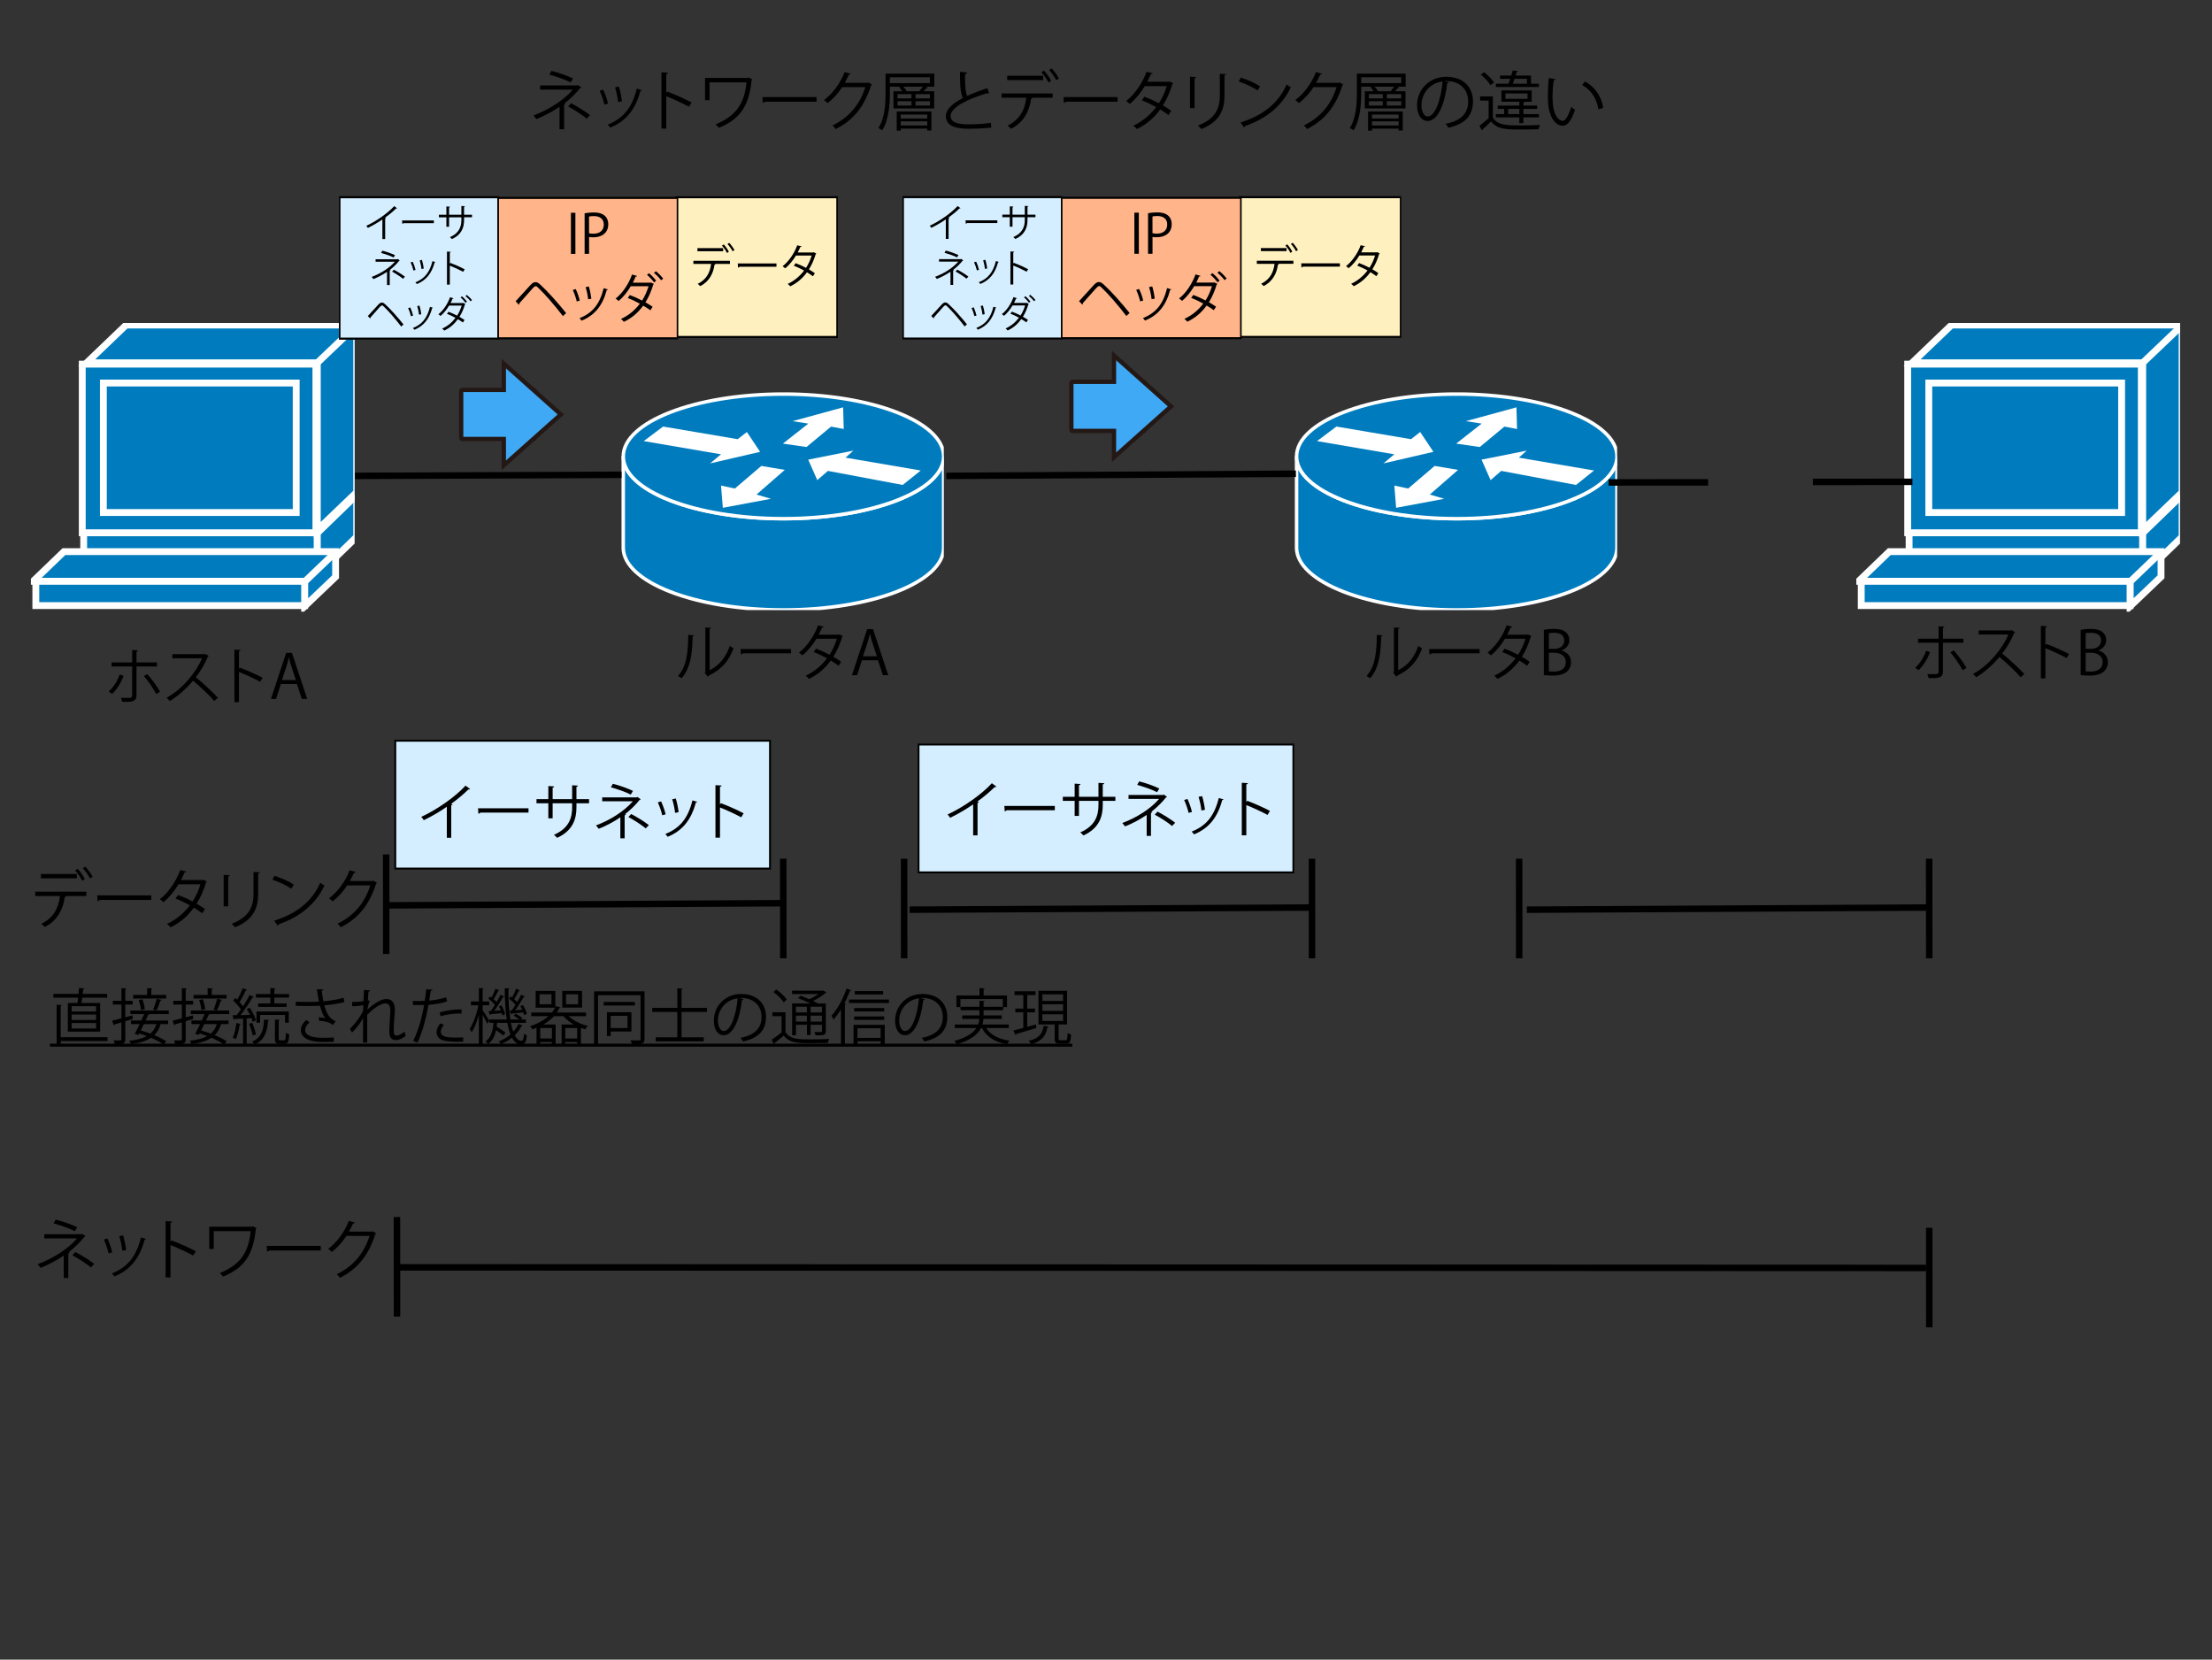 <?xml version="1.0" encoding="UTF-8"?>
<svg id="a" data-name="レイヤー 1" xmlns="http://www.w3.org/2000/svg" xmlns:xlink="http://www.w3.org/1999/xlink" viewBox="0 0 1025 769">
  <rect x="0" y="0" width="1025" height="769" fill="#333333" stroke="none"/>
  <defs>
    <style>
      .al, .am, .an, .ao {
        fill: none;
      }

      .am {
        stroke-width: 3px;
      }

      .am, .ap, .aq, .ar, .as {
        stroke-miterlimit: 10;
      }

      .am, .aq, .ar, .as {
        stroke: #000;
      }

      .at {
        fill: #007cbe;
      }

      .au {
        fill: #fff;
      }

      .an {
        stroke-width: 1.62px;
      }

      .an, .ao {
        stroke: #fff;
      }

      .ap {
        fill: #3fa9f5;
        stroke: #231815;
        stroke-width: 2px;
      }

      .aq {
        fill: #ffb48a;
      }

      .aq, .ar, .as {
        stroke-width: .5px;
      }

      .ar {
        fill: #fff1bf;
      }

      .as {
        fill: #d4eeff;
      }

      .ao {
        stroke-width: 3.17px;
      }

      .av {
        clip-path: url(#q);
      }

      .aw {
        clip-path: url(#n);
      }

      .ax {
        clip-path: url(#k);
      }

      .ay {
        clip-path: url(#l);
      }

      .az {
        clip-path: url(#p);
      }

      .ba {
        clip-path: url(#r);
      }

      .bb {
        clip-path: url(#o);
      }

      .bc {
        clip-path: url(#i);
      }

      .bd {
        clip-path: url(#h);
      }

      .be {
        clip-path: url(#j);
      }

      .bf {
        clip-path: url(#g);
      }

      .bg {
        clip-path: url(#e);
      }

      .bh {
        clip-path: url(#s);
      }

      .bi {
        clip-path: url(#v);
      }

      .bj {
        clip-path: url(#u);
      }

      .bk {
        clip-path: url(#z);
      }

      .bl {
        clip-path: url(#y);
      }

      .bm {
        clip-path: url(#w);
      }

      .bn {
        clip-path: url(#x);
      }

      .bo {
        clip-path: url(#f);
      }

      .bp {
        clip-path: url(#d);
      }

      .bq {
        clip-path: url(#b);
      }

      .br {
        clip-path: url(#c);
      }

      .bs {
        clip-path: url(#ak);
      }

      .bt {
        clip-path: url(#aj);
      }

      .bu {
        clip-path: url(#ae);
      }

      .bv {
        clip-path: url(#ai);
      }

      .bw {
        clip-path: url(#ab);
      }

      .bx {
        clip-path: url(#ag);
      }

      .by {
        clip-path: url(#af);
      }

      .bz {
        clip-path: url(#aa);
      }

      .ca {
        clip-path: url(#ah);
      }

      .cb {
        clip-path: url(#ac);
      }

      .cc {
        clip-path: url(#ad);
      }

      .cd {
        isolation: isolate;
      }
    </style>
    <clipPath id="b">
      <rect class="al" x="14.32" y="149.66" width="150" height="133.75"/>
    </clipPath>
    <clipPath id="c">
      <rect class="al" x="14.32" y="149.66" width="150" height="133.75"/>
    </clipPath>
    <clipPath id="d">
      <rect class="al" x="14.32" y="149.66" width="150" height="133.75"/>
    </clipPath>
    <clipPath id="e">
      <rect class="al" x="14.32" y="149.66" width="150" height="133.75"/>
    </clipPath>
    <clipPath id="f">
      <rect class="al" x="14.32" y="149.66" width="150" height="133.75"/>
    </clipPath>
    <clipPath id="g">
      <rect class="al" x="14.32" y="149.66" width="150" height="133.75"/>
    </clipPath>
    <clipPath id="h">
      <rect class="al" x="14.32" y="149.66" width="150" height="133.75"/>
    </clipPath>
    <clipPath id="i">
      <rect class="al" x="14.32" y="149.66" width="150" height="133.75"/>
    </clipPath>
    <clipPath id="j">
      <rect class="al" x="14.32" y="149.66" width="150" height="133.75"/>
    </clipPath>
    <clipPath id="k">
      <rect class="al" x="14.32" y="149.66" width="150" height="133.75"/>
    </clipPath>
    <clipPath id="l">
      <rect class="al" x="14.32" y="149.66" width="150" height="133.75"/>
    </clipPath>
    <clipPath id="n">
      <rect class="al" x="600" y="181.78" width="150" height="101.63"/>
    </clipPath>
    <clipPath id="o">
      <rect class="al" x="600" y="181.78" width="150" height="101.63"/>
    </clipPath>
    <clipPath id="p">
      <rect class="al" x="600" y="181.78" width="149.34" height="100.91"/>
    </clipPath>
    <clipPath id="q">
      <rect class="al" x="600" y="181.78" width="150" height="101.63"/>
    </clipPath>
    <clipPath id="r">
      <rect class="al" x="600" y="181.78" width="149.34" height="100.91"/>
    </clipPath>
    <clipPath id="s">
      <rect class="al" x="600" y="181.78" width="150" height="101.63"/>
    </clipPath>
    <clipPath id="u">
      <rect class="al" x="288" y="181.78" width="150" height="101.63"/>
    </clipPath>
    <clipPath id="v">
      <rect class="al" x="288" y="181.78" width="150" height="101.63"/>
    </clipPath>
    <clipPath id="w">
      <rect class="al" x="288" y="181.78" width="149.34" height="100.91"/>
    </clipPath>
    <clipPath id="x">
      <rect class="al" x="288" y="181.78" width="150" height="101.63"/>
    </clipPath>
    <clipPath id="y">
      <rect class="al" x="288" y="181.78" width="149.34" height="100.91"/>
    </clipPath>
    <clipPath id="z">
      <rect class="al" x="288" y="181.78" width="150" height="101.63"/>
    </clipPath>
    <clipPath id="aa">
      <rect class="al" x="860.18" y="149.66" width="150" height="133.75"/>
    </clipPath>
    <clipPath id="ab">
      <rect class="al" x="860.18" y="149.66" width="150" height="133.75"/>
    </clipPath>
    <clipPath id="ac">
      <rect class="al" x="860.18" y="149.66" width="150" height="133.75"/>
    </clipPath>
    <clipPath id="ad">
      <rect class="al" x="860.18" y="149.66" width="150" height="133.75"/>
    </clipPath>
    <clipPath id="ae">
      <rect class="al" x="860.18" y="149.66" width="150" height="133.75"/>
    </clipPath>
    <clipPath id="af">
      <rect class="al" x="860.18" y="149.66" width="150" height="133.75"/>
    </clipPath>
    <clipPath id="ag">
      <rect class="al" x="860.18" y="149.66" width="150" height="133.75"/>
    </clipPath>
    <clipPath id="ah">
      <rect class="al" x="860.18" y="149.66" width="150" height="133.75"/>
    </clipPath>
    <clipPath id="ai">
      <rect class="al" x="860.18" y="149.66" width="150" height="133.75"/>
    </clipPath>
    <clipPath id="aj">
      <rect class="al" x="860.18" y="149.66" width="150" height="133.75"/>
    </clipPath>
    <clipPath id="ak">
      <rect class="al" x="860.18" y="149.66" width="150" height="133.75"/>
    </clipPath>
  </defs>
  <g>
    <rect class="as" x="425.63" y="344.96" width="173.68" height="59.26"/>
    <path class="as" d="M599.14,345.17v58.85h-173.33v-58.85h173.33m.35-.41h-174.03v59.67h174.03v-59.67h0Z"/>
  </g>
  <g>
    <rect class="as" x="183.15" y="343.2" width="173.68" height="59.26"/>
    <path class="as" d="M356.65,343.41v58.85H183.32v-58.85h173.33m.35-.41H182.97v59.67h174.03v-59.67h0Z"/>
  </g>
  <g class="cd">
    <path d="M269.38,40.54c-.09,.15-.27,.24-.54,.27-1.92,2.4-4.5,4.98-7.26,7.11l.48,.12c-.06,.15-.27,.39-.66,.42v11.43h-2.13v-10.41c-3.06,2.1-7.02,4.23-10.71,5.7-.15-.21-1.14-1.44-1.38-1.68,7.26-2.7,14.16-7.17,18.27-11.97h-15.18v-1.95h17.19l.33-.21,1.59,1.17Zm-4.95-2.34c-2.61-1.38-6.69-2.73-9.87-3.63l.99-1.74c3.21,.78,7.26,2.22,9.99,3.54l-1.11,1.83Zm.21,9.63c3,1.56,6.6,3.81,8.76,5.52l-1.53,1.62c-2.01-1.68-5.73-4.11-8.61-5.64l1.38-1.5Z"/>
    <path d="M279.49,41.55c.9,1.83,1.89,4.71,2.25,6.45l-1.68,.45c-.36-1.74-1.29-4.47-2.19-6.39l1.62-.51Zm17.91,.21c-.06,.27-.36,.33-.63,.3-2.34,8.76-6.75,14.13-14.01,17.07-.24-.36-.78-1.05-1.17-1.38,7.17-2.82,11.28-7.74,13.47-16.68l2.34,.69Zm-10.62-1.65c.63,2.01,1.2,4.89,1.41,6.81l-1.77,.33c-.18-1.92-.75-4.68-1.41-6.75l1.77-.39Z"/>
    <path d="M319.27,49.47c-3.06-1.65-7.26-3.6-10.53-4.89v15h-2.25v-26.07l3.03,.18c-.03,.33-.27,.54-.78,.63v8.76l.45-.63c3.51,1.29,8.16,3.36,11.28,5.01l-1.2,2.01Z"/>
    <path d="M348.67,36.84c-.09,.12-.24,.24-.39,.3-1.17,11.73-5.16,18.03-15.18,22.08-.39-.51-.99-1.17-1.5-1.62,9.57-3.9,13.32-9.6,14.31-19.44h-17.13v8.28h-2.07v-10.32h19.89l.33-.24,1.74,.96Z"/>
    <path d="M353.32,45h25.05v2.13h-23.91c-.18,.3-.57,.51-.96,.57l-.18-2.7Z"/>
    <path d="M404.08,39.21c-.12,.15-.27,.3-.45,.42-3.15,9.72-8.07,15.96-16.35,20.16-.36-.51-.93-1.2-1.53-1.65,7.86-3.81,12.72-9.81,15.21-17.76h-10.71c-1.74,2.7-4.05,5.31-6.72,7.41-.42-.42-1.11-.99-1.71-1.38,4.08-3.15,7.53-7.74,9.57-13.02l2.85,.81c-.12,.3-.48,.39-.87,.39-.6,1.32-1.23,2.58-1.92,3.78h10.56l.36-.18,1.71,1.02Z"/>
    <path d="M432.94,34.12v6.03h-3.93l.96,.42c-.09,.18-.33,.24-.6,.21-.36,.42-.87,.99-1.38,1.5h4.89v7.95h-18.87v-7.95h4.11c-.39-.63-.93-1.32-1.47-1.83l.6-.3h-4.89v2.82c0,5.13-.42,12.48-3.57,17.43-.36-.33-1.23-.84-1.74-1.05,3.03-4.77,3.3-11.49,3.3-16.38v-8.85h22.59Zm-2.04,4.38v-2.7h-18.54v2.7h18.54Zm-15.39,22.05v-8.88h16.08v8.82h-1.92v-.9h-12.3v.96h-1.86Zm.39-16.92v1.95h6.45v-1.95h-6.45Zm0,3.27v2.01h6.45v-2.01h-6.45Zm13.77,6.18h-12.3v1.83h12.3v-1.83Zm-12.3,5.07h12.3v-1.92h-12.3v1.92Zm1.17-18c.66,.66,1.26,1.47,1.56,2.13h5.88c.54-.63,1.17-1.44,1.62-2.13h-9.06Zm12.36,5.43v-1.95h-6.66v1.95h6.66Zm0,3.33v-2.01h-6.66v2.01h6.66Z"/>
    <path d="M458.32,43.33c-.06,.03-.15,.03-.24,.03-.21,0-.45-.06-.63-.18-8.91,2.61-16.98,6.54-16.95,10.56,0,2.88,3.18,3.87,8.04,3.87s8.52-.36,10.62-.69l.18,2.19c-2.76,.36-7.23,.54-10.74,.54-5.94,0-10.26-1.38-10.29-5.79-.03-3.21,3.18-6.03,7.89-8.46-1.02-1.83-1.38-5.31-1.38-12.09l3.3,.27c-.03,.39-.33,.63-.93,.72-.03,5.25,.15,8.52,.99,10.14,2.82-1.32,6.06-2.52,9.36-3.6l.78,2.49Z"/>
    <path d="M487.78,45.3h-9.9l.51,.15c-.03,.18-.27,.33-.6,.36-.78,5.43-3.24,10.83-9.27,13.86-.33-.39-1.11-1.08-1.62-1.47,5.91-2.94,7.98-7.5,8.67-12.9h-11.46v-2.01h23.67v2.01Zm-4.41-8.19h-16.65v-2.01h16.65v2.01Zm.39-4.41c1.23,1.29,2.61,3.33,3.3,4.74l-1.2,.81c-.63-1.38-2.07-3.51-3.27-4.74l1.17-.81Zm3.54-1.02c1.23,1.29,2.67,3.33,3.39,4.71l-1.23,.75c-.63-1.32-2.13-3.45-3.3-4.68l1.14-.78Z"/>
    <path d="M492.82,45h25.05v2.13h-23.91c-.18,.3-.57,.51-.96,.57l-.18-2.7Z"/>
    <path d="M543.64,38.58c-.03,.15-.18,.27-.36,.33-1.11,3.72-2.61,7.14-4.41,9.93,1.29,.75,2.76,1.68,3.87,2.49l-1.26,1.98c-1.08-.84-2.61-1.83-3.87-2.61-2.76,3.84-6.3,6.93-10.83,9.12-.33-.51-1.11-1.23-1.65-1.56,4.38-2.04,7.89-5.07,10.62-8.64-2.22-1.23-4.41-2.28-6.63-3.12l1.14-1.68c2.19,.78,4.44,1.8,6.75,3.03,1.56-2.46,2.79-5.07,3.63-7.95h-10.17c-1.83,3.06-4.29,6.09-6.93,8.25-.39-.36-1.2-1.02-1.71-1.35,3.93-3,7.65-8.4,9.45-13.53l2.85,.66c-.12,.33-.42,.42-.81,.39-.42,.99-1.11,2.46-1.68,3.57h9.96l.42-.12,1.62,.81Z"/>
    <path d="M551.42,50.1v-14.58l2.85,.18c-.03,.27-.24,.48-.72,.54v13.86h-2.13Zm16.71-15.75c-.03,.3-.24,.45-.72,.51v9.54c0,6.3-2.16,12.06-10.77,15.39-.3-.45-1.05-1.23-1.56-1.62,8.31-3.09,10.17-8.22,10.17-13.77v-10.23l2.88,.18Z"/>
    <path d="M574.97,35.95c3.12,.99,6.72,2.55,8.94,4.08l-1.14,1.89c-2.16-1.53-5.7-3.12-8.76-4.17l.96-1.8Zm-.12,20.79c10.65-3.3,17.73-9.27,21.33-17.58,.63,.51,1.32,.9,1.95,1.23-3.75,8.22-11.07,14.61-21.24,18-.03,.27-.21,.57-.42,.69l-1.62-2.34Z"/>
    <path d="M622.48,39.21c-.12,.15-.27,.3-.45,.42-3.15,9.72-8.07,15.96-16.35,20.16-.36-.51-.93-1.2-1.53-1.65,7.86-3.81,12.72-9.81,15.21-17.76h-10.71c-1.74,2.7-4.05,5.31-6.72,7.41-.42-.42-1.11-.99-1.71-1.38,4.08-3.15,7.53-7.74,9.57-13.02l2.85,.81c-.12,.3-.48,.39-.87,.39-.6,1.32-1.23,2.58-1.92,3.78h10.56l.36-.18,1.71,1.02Z"/>
    <path d="M651.35,34.12v6.03h-3.93l.96,.42c-.09,.18-.33,.24-.6,.21-.36,.42-.87,.99-1.38,1.5h4.89v7.95h-18.87v-7.95h4.11c-.39-.63-.93-1.32-1.47-1.83l.6-.3h-4.89v2.82c0,5.13-.42,12.48-3.57,17.43-.36-.33-1.23-.84-1.74-1.05,3.03-4.77,3.3-11.49,3.3-16.38v-8.85h22.59Zm-2.04,4.38v-2.7h-18.54v2.7h18.54Zm-15.39,22.05v-8.88h16.08v8.82h-1.92v-.9h-12.3v.96h-1.86Zm.39-16.92v1.95h6.45v-1.95h-6.45Zm0,3.27v2.01h6.45v-2.01h-6.45Zm13.77,6.18h-12.3v1.83h12.3v-1.83Zm-12.3,5.07h12.3v-1.92h-12.3v1.92Zm1.17-18c.66,.66,1.26,1.47,1.56,2.13h5.88c.54-.63,1.17-1.44,1.62-2.13h-9.06Zm12.36,5.43v-1.95h-6.66v1.95h6.66Zm0,3.33v-2.01h-6.66v2.01h6.66Z"/>
    <path d="M671.36,38.13c-.12,.27-.36,.48-.75,.48-1.08,9.33-4.2,17.46-9.18,17.46-2.52,0-4.8-2.52-4.8-7.26,0-7.2,5.61-13.23,13.5-13.23,8.67,0,12.42,5.49,12.42,11.34,0,7.14-4.14,10.59-11.4,12.27-.27-.48-.78-1.29-1.26-1.83,6.9-1.32,10.44-4.68,10.44-10.35,0-4.95-3.18-9.45-10.2-9.45-.3,0-.63,.03-.9,.06l2.13,.51Zm-2.88-.39c-6.06,.75-9.81,5.76-9.81,11.01,0,3.21,1.38,5.22,2.82,5.22,3.63,0,6.24-8.01,6.99-16.23Z"/>
    <path d="M691.76,44.67v9.87c2.34,3.57,6.72,3.57,12.36,3.57,3.3,0,7.14-.06,9.48-.21-.24,.45-.57,1.38-.63,1.98-2.07,.06-5.37,.12-8.34,.12-6.6,0-10.74,0-13.71-3.72-1.38,1.35-2.79,2.67-3.96,3.69,.03,.24-.03,.36-.24,.48l-1.17-2.13c1.29-.96,2.85-2.28,4.26-3.57v-8.16h-3.96v-1.92h5.91Zm-4.02-11.22c1.74,1.38,3.72,3.36,4.59,4.8l-1.68,1.2c-.84-1.44-2.76-3.48-4.47-4.92l1.56-1.08Zm16.29,23.61v-2.67h-10.89v-1.53h3.87v-2.4h-2.97v-1.53h9.99v-1.77h-8.31v-5.25h14.04v5.25h-4.47v.03l1.23,.06c-.03,.21-.18,.33-.6,.39v1.29h6.39v1.53h-6.39v2.4h7.2v1.53h-7.2v2.67h-1.89Zm9.09-18.27v1.53h-19.95v-1.53h5.82c.27-.69,.54-1.47,.81-2.28h-4.68v-1.5h5.16c.27-.81,.51-1.62,.72-2.37l2.46,.33c-.06,.24-.27,.36-.66,.36l-.51,1.68h7.14v3.78h3.69Zm-15.54,4.5v2.49h10.23v-2.49h-10.23Zm1.29,9.57h5.16v-2.4h-5.16v2.4Zm8.67-16.35h-5.73c-.24,.81-.51,1.59-.78,2.28h6.51v-2.28Z"/>
    <path d="M720.8,36.72c-.06,.27-.39,.45-.81,.48-.36,2.25-.57,4.95-.57,7.47,0,1.11,.06,2.19,.12,3.15,.36,5.1,2.43,8.19,4.74,8.16,1.2,0,2.76-3.06,3.84-6.42,.42,.42,1.23,.99,1.74,1.29-1.38,4.05-3.12,7.35-5.61,7.41-3.81,.06-6.45-4.56-6.87-10.32-.09-1.14-.12-2.4-.12-3.75,0-2.64,.15-5.52,.45-8.07l3.09,.6Zm19.89,13.95c-.84-5.25-3.51-9.03-7.56-11.28l1.32-1.62c4.38,2.34,7.59,6.66,8.46,12.21l-2.22,.69Z"/>
  </g>
  <g>
    <polyline class="at" points="38.45 266.54 38.45 247.16 146.71 247.16 146.71 266.54 38.45 266.54"/>
    <polygon class="ao" points="38.77 266.23 38.77 246.85 147.03 246.85 147.03 266.23 38.77 266.23"/>
    <g>
      <g class="bq">
        <polyline class="at" points="164.97 229.66 164.97 249.04 146.71 266.73 146.71 247.16 39.1 247.16"/>
      </g>
      <g class="br">
        <polyline class="ao" points="165.29 229.04 165.29 248.73 147.03 266.41 147.03 246.85 39.1 246.85"/>
      </g>
      <g class="bp">
        <line class="ao" x1="39.1" y1="229.35" x2="164.97" y2="229.35"/>
      </g>
      <g class="bg">
        <line class="al" x1="146.88" y1="247.14" x2="165.27" y2="229.33"/>
      </g>
      <g class="bo">
        <line class="ao" x1="146.88" y1="247.14" x2="165.27" y2="229.33"/>
      </g>
    </g>
    <polyline class="at" points="146.71 246.54 146.71 168.41 38.45 168.41 38.45 246.54 146.71 246.54"/>
    <polygon class="ao" points="146.38 246.85 146.38 168.73 38.12 168.73 38.12 246.85 146.38 246.85"/>
    <g>
      <g class="bf">
        <polyline class="at" points="146.71 245.9 164.97 228.4 164.97 150.91 58.1 150.91 39.84 168.41 146.71 168.41 146.71 245.91"/>
      </g>
      <g class="bd">
        <polygon class="ao" points="147.03 245.58 165.29 228.08 165.29 150.6 58.43 150.6 40.17 168.1 147.03 168.1 147.03 245.58"/>
      </g>
    </g>
    <polyline class="at" points="137.58 237.79 137.58 177.79 48.23 177.79 48.23 237.79 137.58 237.79"/>
    <polygon class="ao" points="137.25 237.48 137.25 177.48 47.9 177.48 47.9 237.48 137.25 237.48"/>
    <g>
      <g class="bc">
        <line class="al" x1="146.75" y1="168.39" x2="165.27" y2="150.71"/>
      </g>
      <g class="be">
        <line class="ao" x1="146.75" y1="168.39" x2="165.27" y2="150.71"/>
      </g>
    </g>
    <polyline class="at" points="141.49 280.91 141.49 269.04 15.65 269.04 29.93 255.29 155.84 255.29 155.84 266.96 141.49 280.64"/>
    <g class="ax">
      <polygon class="ao" points="141.16 280.96 141.16 269.35 15.32 269.35 29.61 255.6 155.51 255.6 155.51 267.27 141.16 280.96"/>
    </g>
    <polyline class="at" points="141.49 269.04 141.49 280.29 16.92 280.29 16.92 269.04 141.49 269.04"/>
    <g class="ay">
      <polygon class="ao" points="141.16 269.35 141.16 280.6 16.6 280.6 16.6 269.35 141.16 269.35"/>
    </g>
    <line class="al" x1="141.53" y1="269.21" x2="155.75" y2="255.58"/>
    <line class="ao" x1="141.53" y1="269.21" x2="155.75" y2="255.58"/>
  </g>
  <g id="m" data-name="アートワーク 1">
    <g class="aw">
      <g class="bb">
        <path class="at" d="M749.28,211.46c0,15.94-33.24,28.87-74.24,28.87s-74.24-12.93-74.24-28.87v42.29c0,15.94,33.24,28.87,74.24,28.87s74.24-12.93,74.24-28.87v-42.29Z"/>
      </g>
      <g class="az">
        <path class="an" d="M749.28,211.46c0,15.94-33.24,28.87-74.24,28.87s-74.24-12.93-74.24-28.87v42.29c0,15.94,33.24,28.87,74.24,28.87s74.24-12.93,74.24-28.87v-42.29Z"/>
      </g>
      <g class="av">
        <path class="at" d="M675.05,240.32c41,0,74.24-12.93,74.24-28.87s-33.24-28.87-74.24-28.87-74.24,12.92-74.24,28.87,33.24,28.87,74.24,28.87"/>
      </g>
      <g class="ba">
        <ellipse class="an" cx="675.05" cy="211.46" rx="74.24" ry="28.87"/>
      </g>
      <g class="bh">
        <polygon class="au" points="658.09 200.17 664.22 209.36 641.04 214.72 646.11 210.5 610.29 204.38 619.27 197.64 653.84 203.5 658.09 200.17"/>
        <polygon class="au" points="690.71 222.46 686.52 212.98 707.43 208.81 703.8 212.05 738.65 218.01 730.29 224.7 695.65 218.19 690.71 222.46"/>
        <polygon class="au" points="679.27 195.14 702.69 188.74 702.97 198.77 697.11 197.66 685.69 207.13 674.78 205.54 686.58 196.27 679.27 195.14"/>
        <polygon class="au" points="669.24 231.11 646.94 235.29 646.11 224.98 652.51 226.37 664.79 215.89 675.65 217.72 662.55 229.15 669.24 231.11"/>
      </g>
    </g>
  </g>
  <g id="t" data-name="アートワーク 1">
    <g class="bj">
      <g class="bi">
        <path class="at" d="M437.28,211.46c0,15.94-33.24,28.87-74.24,28.87s-74.24-12.93-74.24-28.87v42.29c0,15.94,33.24,28.87,74.24,28.87s74.24-12.93,74.24-28.87v-42.29Z"/>
      </g>
      <g class="bm">
        <path class="an" d="M437.28,211.46c0,15.94-33.24,28.87-74.24,28.87s-74.24-12.93-74.24-28.87v42.29c0,15.94,33.24,28.87,74.24,28.87s74.24-12.93,74.24-28.87v-42.29Z"/>
      </g>
      <g class="bn">
        <path class="at" d="M363.05,240.32c41,0,74.24-12.93,74.24-28.87s-33.24-28.87-74.24-28.87-74.24,12.92-74.24,28.87,33.24,28.87,74.24,28.87"/>
      </g>
      <g class="bl">
        <ellipse class="an" cx="363.05" cy="211.46" rx="74.24" ry="28.87"/>
      </g>
      <g class="bk">
        <polygon class="au" points="346.09 200.17 352.22 209.36 329.04 214.72 334.11 210.5 298.29 204.38 307.27 197.64 341.84 203.5 346.09 200.17"/>
        <polygon class="au" points="378.71 222.46 374.52 212.98 395.43 208.81 391.8 212.05 426.65 218.01 418.29 224.7 383.65 218.19 378.71 222.46"/>
        <polygon class="au" points="367.27 195.14 390.69 188.74 390.97 198.77 385.11 197.66 373.69 207.13 362.78 205.54 374.58 196.27 367.27 195.14"/>
        <polygon class="au" points="357.24 231.11 334.94 235.29 334.11 224.98 340.51 226.37 352.79 215.89 363.65 217.72 350.55 229.15 357.24 231.11"/>
      </g>
    </g>
  </g>
  <g>
    <polyline class="at" points="884.31 266.54 884.31 247.16 992.57 247.16 992.57 266.54 884.31 266.54"/>
    <polygon class="ao" points="884.64 266.23 884.64 246.85 992.9 246.85 992.9 266.23 884.64 266.23"/>
    <g>
      <g class="bz">
        <polyline class="at" points="1010.83 229.66 1010.83 249.04 992.57 266.73 992.57 247.16 884.96 247.16"/>
      </g>
      <g class="bw">
        <polyline class="ao" points="1011.16 229.04 1011.16 248.73 992.9 266.41 992.9 246.85 884.96 246.85"/>
      </g>
      <g class="cb">
        <line class="ao" x1="884.96" y1="229.35" x2="1010.83" y2="229.35"/>
      </g>
      <g class="cc">
        <line class="al" x1="992.75" y1="247.14" x2="1011.14" y2="229.33"/>
      </g>
      <g class="bu">
        <line class="ao" x1="992.75" y1="247.14" x2="1011.14" y2="229.33"/>
      </g>
    </g>
    <polyline class="at" points="992.57 246.54 992.57 168.41 884.31 168.41 884.31 246.54 992.57 246.54"/>
    <polygon class="ao" points="992.25 246.85 992.25 168.73 883.99 168.73 883.99 246.85 992.25 246.85"/>
    <g>
      <g class="by">
        <polyline class="at" points="992.57 245.9 1010.83 228.4 1010.83 150.91 903.97 150.91 885.71 168.41 992.57 168.41 992.57 245.91"/>
      </g>
      <g class="bx">
        <polygon class="ao" points="992.9 245.58 1011.16 228.08 1011.16 150.6 904.29 150.6 886.03 168.1 992.9 168.1 992.9 245.58"/>
      </g>
    </g>
    <polyline class="at" points="983.44 237.79 983.44 177.79 894.09 177.79 894.09 237.79 983.44 237.79"/>
    <polygon class="ao" points="983.12 237.48 983.12 177.48 893.77 177.48 893.77 237.48 983.12 237.48"/>
    <g>
      <g class="ca">
        <line class="al" x1="992.62" y1="168.39" x2="1011.14" y2="150.71"/>
      </g>
      <g class="bv">
        <line class="ao" x1="992.62" y1="168.39" x2="1011.14" y2="150.71"/>
      </g>
    </g>
    <polyline class="at" points="987.35 280.91 987.35 269.04 861.52 269.04 875.8 255.29 1001.7 255.29 1001.7 266.96 987.35 280.64"/>
    <g class="bt">
      <polygon class="ao" points="987.03 280.96 987.03 269.35 861.19 269.35 875.47 255.6 1001.38 255.6 1001.38 267.27 987.03 280.96"/>
    </g>
    <polyline class="at" points="987.35 269.04 987.35 280.29 862.79 280.29 862.79 269.04 987.35 269.04"/>
    <g class="bs">
      <polygon class="ao" points="987.03 269.35 987.03 280.6 862.46 280.6 862.46 269.35 987.03 269.35"/>
    </g>
    <line class="al" x1="987.4" y1="269.21" x2="1001.62" y2="255.58"/>
    <line class="ao" x1="987.4" y1="269.21" x2="1001.62" y2="255.58"/>
  </g>
  <g class="cd">
    <path d="M57.3,313.19c-1.29,3.28-3.14,6.22-5.29,8.32l-1.62-1.06c2.02-1.93,3.95-4.62,5.07-7.92l1.85,.67Zm5.96-4.37v13.33c0,3.14-2.46,3.11-6.64,3.05-.11-.5-.34-1.29-.62-1.85,.64,.03,3.78,0,4.09,0,.78,0,1.15-.5,1.15-1.18v-13.36h-9.52v-1.88h9.52v-5.74l2.66,.14c-.03,.28-.22,.5-.64,.53v5.07h9.46v1.88h-9.46Zm5.01,3.53c2.04,2.27,4.4,5.54,5.91,8.15l-1.79,1.04c-1.37-2.58-3.84-6.16-5.71-8.29l1.6-.9Z"/>
    <path d="M96.7,303.89c-.06,.14-.2,.25-.36,.31-1.51,3.56-3.3,6.64-5.6,9.63,3.05,2.44,7.64,6.61,10.25,9.49l-1.71,1.48c-2.46-2.86-6.97-7.11-9.83-9.41-2.46,3-6.72,7.08-10.78,9.41-.31-.42-.98-1.12-1.46-1.51,7.76-4.26,13.89-12.21,16.41-18.28h-13.75v-1.9h14.84l.36-.14,1.62,.92Z"/>
    <path d="M120.56,315.9c-2.86-1.54-6.78-3.36-9.83-4.56v14h-2.1v-24.33l2.83,.17c-.03,.31-.25,.5-.73,.59v8.18l.42-.59c3.28,1.2,7.62,3.14,10.53,4.68l-1.12,1.88Z"/>
    <path d="M142.34,323.85h-2.46l-2.3-6.92h-7.42l-2.24,6.92h-2.38l7.06-21.34h2.69l7.06,21.34Zm-5.24-8.76l-2.1-6.33c-.45-1.46-.81-2.8-1.09-4.06h-.08c-.28,1.29-.67,2.63-1.06,3.98l-2.13,6.41h6.47Z"/>
  </g>
  <g class="cd">
    <path d="M894.37,302.19c-1.29,3.28-3.14,6.22-5.29,8.32l-1.62-1.06c2.02-1.93,3.95-4.62,5.07-7.92l1.85,.67Zm5.96-4.37v13.33c0,3.14-2.46,3.11-6.63,3.05-.11-.5-.34-1.29-.62-1.85,.64,.03,3.78,0,4.09,0,.79,0,1.15-.5,1.15-1.18v-13.36h-9.52v-1.88h9.52v-5.74l2.66,.14c-.03,.28-.22,.5-.64,.53v5.07h9.46v1.88h-9.46Zm5.01,3.53c2.04,2.27,4.4,5.54,5.91,8.15l-1.79,1.04c-1.37-2.58-3.84-6.16-5.71-8.29l1.6-.9Z"/>
    <path d="M933.76,292.89c-.06,.14-.2,.25-.37,.31-1.51,3.56-3.3,6.64-5.6,9.63,3.05,2.44,7.64,6.61,10.25,9.49l-1.71,1.48c-2.46-2.86-6.97-7.11-9.83-9.41-2.46,3-6.72,7.08-10.78,9.41-.31-.42-.98-1.12-1.46-1.51,7.76-4.26,13.89-12.21,16.41-18.28h-13.75v-1.9h14.84l.36-.14,1.62,.92Z"/>
    <path d="M957.62,304.9c-2.86-1.54-6.78-3.36-9.83-4.56v14h-2.1v-24.33l2.83,.17c-.03,.31-.25,.5-.73,.59v8.18l.42-.59c3.28,1.2,7.62,3.14,10.53,4.68l-1.12,1.88Z"/>
    <path d="M972.35,301.43c2.02,.48,4.4,2.16,4.4,5.38,0,1.9-.73,3.25-1.71,4.2-1.43,1.4-3.72,2.02-6.94,2.02-1.76,0-3.08-.14-3.95-.22v-20.97c1.18-.25,2.86-.45,4.59-.45,2.63,0,4.37,.5,5.63,1.57,1.01,.87,1.6,2.1,1.6,3.7,0,2.1-1.43,3.92-3.61,4.7v.08Zm-3.39-.78c2.83,0,4.65-1.62,4.65-3.81v-.03c0-2.52-1.85-3.61-4.76-3.61-1.23,0-1.96,.08-2.38,.2v7.25h2.49Zm-2.49,10.39c.53,.11,1.29,.14,2.27,.14,2.94,0,5.57-1.15,5.57-4.37s-2.77-4.37-5.6-4.37h-2.24v8.6Z"/>
  </g>
  <g class="cd">
    <path d="M321.59,294.4c-.03,.25-.28,.42-.64,.48-.17,7.53-.78,14.39-5.1,19.4-.45-.34-1.12-.76-1.68-1.06,4.17-4.54,4.68-11.54,4.76-19.07l2.66,.25Zm7.25,16.13c4.68-2.27,7.7-6.36,9.32-11.26,.42,.36,1.26,.84,1.74,1.09-1.99,5.66-5.46,9.83-11.42,12.66-.08,.22-.28,.45-.48,.56l-1.46-1.85,.31-.42v-20.55l2.6,.14c-.03,.25-.22,.48-.62,.53v19.1Z"/>
    <path d="M343.17,300.73h23.38v1.99h-22.32c-.17,.28-.53,.48-.9,.53l-.17-2.52Z"/>
    <path d="M390.61,294.74c-.03,.14-.17,.25-.34,.31-1.04,3.47-2.44,6.66-4.12,9.27,1.21,.7,2.58,1.57,3.61,2.32l-1.18,1.85c-1.01-.78-2.44-1.71-3.61-2.44-2.58,3.58-5.88,6.47-10.11,8.51-.31-.48-1.04-1.15-1.54-1.46,4.09-1.9,7.36-4.73,9.91-8.06-2.07-1.15-4.12-2.13-6.19-2.91l1.06-1.57c2.04,.73,4.14,1.68,6.3,2.83,1.46-2.3,2.6-4.73,3.39-7.42h-9.49c-1.71,2.86-4,5.68-6.47,7.7-.36-.34-1.12-.95-1.6-1.26,3.67-2.8,7.14-7.84,8.82-12.63l2.66,.62c-.11,.31-.39,.39-.76,.36-.39,.92-1.04,2.3-1.57,3.33h9.3l.39-.11,1.51,.76Z"/>
    <path d="M411.58,312.85h-2.46l-2.3-6.92h-7.42l-2.24,6.92h-2.38l7.06-21.34h2.69l7.06,21.34Zm-5.24-8.76l-2.1-6.33c-.45-1.46-.81-2.8-1.09-4.06h-.08c-.28,1.29-.67,2.63-1.06,3.98l-2.13,6.41h6.47Z"/>
  </g>
  <g class="cd">
    <path d="M640.65,294.4c-.03,.25-.28,.42-.64,.48-.17,7.53-.78,14.39-5.1,19.4-.45-.34-1.12-.76-1.68-1.06,4.17-4.54,4.68-11.54,4.76-19.07l2.66,.25Zm7.25,16.13c4.68-2.27,7.7-6.36,9.32-11.26,.42,.36,1.26,.84,1.74,1.09-1.99,5.66-5.46,9.83-11.42,12.66-.08,.22-.28,.45-.48,.56l-1.46-1.85,.31-.42v-20.55l2.6,.14c-.03,.25-.22,.48-.62,.53v19.1Z"/>
    <path d="M662.24,300.73h23.38v1.99h-22.32c-.17,.28-.53,.48-.9,.53l-.17-2.52Z"/>
    <path d="M709.67,294.74c-.03,.14-.17,.25-.34,.31-1.04,3.47-2.44,6.66-4.12,9.27,1.21,.7,2.58,1.57,3.61,2.32l-1.18,1.85c-1.01-.78-2.44-1.71-3.61-2.44-2.58,3.58-5.88,6.47-10.11,8.51-.31-.48-1.04-1.15-1.54-1.46,4.09-1.9,7.36-4.73,9.91-8.06-2.07-1.15-4.12-2.13-6.19-2.91l1.06-1.57c2.04,.73,4.14,1.68,6.3,2.83,1.46-2.3,2.6-4.73,3.39-7.42h-9.49c-1.71,2.86-4,5.68-6.47,7.7-.36-.34-1.12-.95-1.6-1.26,3.67-2.8,7.14-7.84,8.82-12.63l2.66,.62c-.11,.31-.39,.39-.76,.36-.39,.92-1.04,2.3-1.57,3.33h9.3l.39-.11,1.51,.76Z"/>
    <path d="M723.59,301.43c2.02,.48,4.4,2.16,4.4,5.38,0,1.9-.73,3.25-1.71,4.2-1.43,1.4-3.72,2.02-6.94,2.02-1.76,0-3.08-.14-3.95-.22v-20.97c1.18-.25,2.86-.45,4.59-.45,2.63,0,4.37,.5,5.63,1.57,1.01,.87,1.6,2.1,1.6,3.7,0,2.1-1.43,3.92-3.61,4.7v.08Zm-3.39-.78c2.83,0,4.65-1.62,4.65-3.81v-.03c0-2.52-1.85-3.61-4.76-3.61-1.23,0-1.96,.08-2.38,.2v7.25h2.49Zm-2.49,10.39c.53,.11,1.29,.14,2.27,.14,2.94,0,5.57-1.15,5.57-4.37s-2.77-4.37-5.6-4.37h-2.24v8.6Z"/>
  </g>
  <line class="am" x1="164.5" y1="220.5" x2="288" y2="220"/>
  <line class="am" x1="438.5" y1="220.5" x2="600.5" y2="219.5"/>
  <line class="am" x1="745.37" y1="223.53" x2="791.5" y2="223.5"/>
  <line class="am" x1="840.05" y1="223.29" x2="886.18" y2="223.26"/>
  <path class="ap" d="M233.45,168.47v12.2h-19.39c-.23,0-.36,.45-.36,1.06v20.61c0,.57,.18,1.06,.36,1.06h19.39v12.2l13.69-12.2h.27c.14,0,.27-.23,.32-.53l12.16-10.84-12.16-10.84c-.05-.3-.18-.53-.32-.53h-.27l-13.69-12.2Z"/>
  <path class="ap" d="M516.2,164.72v12.2h-19.39c-.23,0-.36,.45-.36,1.06v20.61c0,.57,.18,1.06,.36,1.06h19.39v12.2l13.69-12.2h.27c.14,0,.27-.23,.32-.53l12.16-10.84-12.16-10.84c-.05-.3-.18-.53-.32-.53h-.27l-13.69-12.2Z"/>
  <g class="cd">
    <path d="M39.64,572.82c-.09,.15-.27,.24-.54,.27-1.92,2.4-4.5,4.98-7.26,7.11l.48,.12c-.06,.15-.27,.39-.66,.42v11.43h-2.13v-10.41c-3.06,2.1-7.02,4.23-10.71,5.7-.15-.21-1.14-1.44-1.38-1.68,7.26-2.7,14.16-7.17,18.27-11.97h-15.18v-1.95h17.19l.33-.21,1.59,1.17Zm-4.95-2.34c-2.61-1.38-6.69-2.73-9.87-3.63l.99-1.74c3.21,.78,7.26,2.22,9.99,3.54l-1.11,1.83Zm.21,9.63c3,1.56,6.6,3.81,8.76,5.52l-1.53,1.62c-2.01-1.68-5.73-4.11-8.61-5.64l1.38-1.5Z"/>
    <path d="M49.75,573.84c.9,1.83,1.89,4.71,2.25,6.45l-1.68,.45c-.36-1.74-1.29-4.47-2.19-6.39l1.62-.51Zm17.91,.21c-.06,.27-.36,.33-.63,.3-2.34,8.76-6.75,14.13-14.01,17.07-.24-.36-.78-1.05-1.17-1.38,7.17-2.82,11.28-7.74,13.47-16.68l2.34,.69Zm-10.62-1.65c.63,2.01,1.2,4.89,1.41,6.81l-1.77,.33c-.18-1.92-.75-4.68-1.41-6.75l1.77-.39Z"/>
    <path d="M89.53,581.76c-3.06-1.65-7.26-3.6-10.53-4.89v15h-2.25v-26.07l3.03,.18c-.03,.33-.27,.54-.78,.63v8.76l.45-.63c3.51,1.29,8.16,3.36,11.28,5.01l-1.2,2.01Z"/>
    <path d="M118.93,569.13c-.09,.12-.24,.24-.39,.3-1.17,11.73-5.16,18.03-15.18,22.08-.39-.51-.99-1.17-1.5-1.62,9.57-3.9,13.32-9.6,14.31-19.44h-17.13v8.28h-2.07v-10.32h19.89l.33-.24,1.74,.96Z"/>
    <path d="M123.58,577.29h25.05v2.13h-23.91c-.18,.3-.57,.51-.96,.57l-.18-2.7Z"/>
    <path d="M174.34,571.5c-.12,.15-.27,.3-.45,.42-3.15,9.72-8.07,15.96-16.35,20.16-.36-.51-.93-1.2-1.53-1.65,7.86-3.81,12.72-9.81,15.21-17.76h-10.71c-1.74,2.7-4.05,5.31-6.72,7.41-.42-.42-1.11-.99-1.71-1.38,4.08-3.15,7.53-7.74,9.57-13.02l2.85,.81c-.12,.3-.48,.39-.87,.39-.6,1.32-1.23,2.58-1.92,3.78h10.56l.36-.18,1.71,1.02Z"/>
  </g>
  <g class="cd">
    <path d="M40.01,415.16h-9.9l.51,.15c-.03,.18-.27,.33-.6,.36-.78,5.43-3.24,10.83-9.27,13.86-.33-.39-1.11-1.08-1.62-1.47,5.91-2.94,7.98-7.5,8.67-12.9h-11.46v-2.01h23.67v2.01Zm-4.41-8.19H18.95v-2.01h16.65v2.01Zm.39-4.41c1.23,1.29,2.61,3.33,3.3,4.74l-1.2,.81c-.63-1.38-2.07-3.51-3.27-4.74l1.17-.81Zm3.54-1.02c1.23,1.29,2.67,3.33,3.39,4.71l-1.23,.75c-.63-1.32-2.13-3.45-3.3-4.68l1.14-.78Z"/>
    <path d="M45.05,414.86h25.05v2.13h-23.91c-.18,.3-.57,.51-.96,.57l-.18-2.7Z"/>
    <path d="M95.87,408.44c-.03,.15-.18,.27-.36,.33-1.11,3.72-2.61,7.14-4.41,9.93,1.29,.75,2.76,1.68,3.87,2.49l-1.26,1.98c-1.08-.84-2.61-1.83-3.87-2.61-2.76,3.84-6.3,6.93-10.83,9.12-.33-.51-1.11-1.23-1.65-1.56,4.38-2.04,7.89-5.07,10.62-8.64-2.22-1.23-4.41-2.28-6.63-3.12l1.14-1.68c2.19,.78,4.44,1.8,6.75,3.03,1.56-2.46,2.79-5.07,3.63-7.95h-10.17c-1.83,3.06-4.29,6.09-6.93,8.25-.39-.36-1.2-1.02-1.71-1.35,3.93-3,7.65-8.4,9.45-13.53l2.85,.66c-.12,.33-.42,.42-.81,.39-.42,.99-1.11,2.46-1.68,3.57h9.96l.42-.12,1.62,.81Z"/>
    <path d="M103.64,419.96v-14.58l2.85,.18c-.03,.27-.24,.48-.72,.54v13.86h-2.13Zm16.71-15.75c-.03,.3-.24,.45-.72,.51v9.54c0,6.3-2.16,12.06-10.77,15.39-.3-.45-1.05-1.23-1.56-1.62,8.31-3.09,10.17-8.22,10.17-13.77v-10.23l2.88,.18Z"/>
    <path d="M127.19,405.8c3.12,.99,6.72,2.55,8.94,4.08l-1.14,1.89c-2.16-1.53-5.7-3.12-8.76-4.17l.96-1.8Zm-.12,20.79c10.65-3.3,17.73-9.27,21.33-17.58,.63,.51,1.32,.9,1.95,1.23-3.75,8.22-11.07,14.61-21.24,18-.03,.27-.21,.57-.42,.69l-1.62-2.34Z"/>
    <path d="M174.71,409.07c-.12,.15-.27,.3-.45,.42-3.15,9.72-8.07,15.96-16.35,20.16-.36-.51-.93-1.2-1.53-1.65,7.86-3.81,12.72-9.81,15.21-17.76h-10.71c-1.74,2.7-4.05,5.31-6.72,7.41-.42-.42-1.11-.99-1.71-1.38,4.08-3.15,7.53-7.74,9.57-13.02l2.85,.81c-.12,.3-.48,.39-.87,.39-.6,1.32-1.23,2.58-1.92,3.78h10.56l.36-.18,1.71,1.02Z"/>
  </g>
  <line class="am" x1="178.5" y1="419.5" x2="362.5" y2="418.5"/>
  <line class="am" x1="178.97" y1="442.03" x2="178.94" y2="395.9"/>
  <line class="am" x1="362.97" y1="444.03" x2="362.94" y2="397.9"/>
  <line class="am" x1="418.97" y1="444.03" x2="418.94" y2="397.9"/>
  <line class="am" x1="607.97" y1="444.03" x2="607.94" y2="397.9"/>
  <line class="am" x1="421.5" y1="421.5" x2="607.5" y2="420.5"/>
  <line class="am" x1="707.5" y1="421.5" x2="893.5" y2="420.5"/>
  <line class="am" x1="703.97" y1="444.03" x2="703.94" y2="397.9"/>
  <line class="am" x1="893.97" y1="444.03" x2="893.94" y2="397.9"/>
  <line class="am" x1="183.97" y1="610.03" x2="183.94" y2="563.9"/>
  <line class="am" x1="894" y1="615.03" x2="893.97" y2="568.9"/>
  <line class="am" x1="185.2" y1="587.22" x2="892.5" y2="587.5"/>
  <g class="cd">
    <path d="M217.83,365.6c-.11,.14-.28,.22-.53,.22-.08,0-.17,0-.28-.03-2.16,2.18-5.26,4.73-7.98,6.69,.22,.08,.56,.25,.67,.31-.06,.17-.31,.34-.62,.36v15.04h-2.04v-14.39c-2.97,2.1-6.83,4.37-10.67,6.24-.28-.45-.78-1.15-1.18-1.54,7.64-3.53,16.02-9.52,20.52-14.48l2.1,1.57Z"/>
    <path d="M221.52,374.53h23.38v1.99h-22.32c-.17,.28-.53,.48-.9,.53l-.17-2.52Z"/>
    <path d="M272.96,372.2h-5.85v1.93c0,5.35-1.65,10.78-8.96,14.08-.36-.45-.95-1.01-1.46-1.4,7.11-3.08,8.43-8.06,8.43-12.66v-1.96h-9.04v6.97h-1.99v-6.97h-5.49v-1.9h5.49v-6.08l2.69,.17c-.03,.28-.28,.53-.7,.59v5.32h9.04v-6.44l2.69,.17c-.03,.25-.25,.48-.7,.53v5.74h5.85v1.9Z"/>
    <path d="M296.9,370.36c-.08,.14-.25,.22-.5,.25-1.79,2.24-4.2,4.65-6.78,6.64l.45,.11c-.06,.14-.25,.36-.62,.39v10.67h-1.99v-9.72c-2.86,1.96-6.55,3.95-10,5.32-.14-.2-1.06-1.34-1.29-1.57,6.78-2.52,13.22-6.69,17.05-11.17h-14.17v-1.82h16.04l.31-.2,1.48,1.09Zm-4.62-2.18c-2.44-1.29-6.24-2.55-9.21-3.39l.92-1.62c3,.73,6.78,2.07,9.32,3.3l-1.04,1.71Zm.2,8.99c2.8,1.46,6.16,3.56,8.18,5.15l-1.43,1.51c-1.88-1.57-5.35-3.84-8.04-5.26l1.29-1.4Z"/>
    <path d="M306.33,371.31c.84,1.71,1.76,4.4,2.1,6.02l-1.57,.42c-.34-1.62-1.2-4.17-2.04-5.96l1.51-.48Zm16.72,.2c-.06,.25-.34,.31-.59,.28-2.18,8.18-6.3,13.19-13.08,15.93-.22-.34-.73-.98-1.09-1.29,6.69-2.63,10.53-7.22,12.57-15.57l2.18,.64Zm-9.91-1.54c.59,1.88,1.12,4.56,1.32,6.36l-1.65,.31c-.17-1.79-.7-4.37-1.32-6.3l1.65-.36Z"/>
    <path d="M343.46,378.7c-2.86-1.54-6.78-3.36-9.83-4.56v14h-2.1v-24.33l2.83,.17c-.03,.31-.25,.5-.73,.59v8.18l.42-.59c3.28,1.2,7.62,3.14,10.53,4.68l-1.12,1.88Z"/>
  </g>
  <g class="cd">
    <path d="M461.72,364.49c-.11,.14-.28,.22-.53,.22-.08,0-.17,0-.28-.03-2.16,2.18-5.26,4.73-7.98,6.69,.22,.08,.56,.25,.67,.31-.06,.17-.31,.34-.62,.36v15.04h-2.04v-14.39c-2.97,2.1-6.83,4.37-10.67,6.24-.28-.45-.78-1.15-1.18-1.54,7.64-3.53,16.02-9.52,20.52-14.48l2.1,1.57Z"/>
    <path d="M465.41,373.42h23.38v1.99h-22.32c-.17,.28-.53,.48-.9,.53l-.17-2.52Z"/>
    <path d="M516.85,371.09h-5.85v1.93c0,5.35-1.65,10.78-8.96,14.08-.36-.45-.95-1.01-1.46-1.4,7.11-3.08,8.43-8.06,8.43-12.66v-1.96h-9.04v6.97h-1.99v-6.97h-5.49v-1.9h5.49v-6.08l2.69,.17c-.03,.28-.28,.53-.7,.59v5.32h9.04v-6.44l2.69,.17c-.03,.25-.25,.48-.7,.53v5.74h5.85v1.9Z"/>
    <path d="M540.79,369.25c-.08,.14-.25,.22-.5,.25-1.79,2.24-4.2,4.65-6.78,6.64l.45,.11c-.06,.14-.25,.36-.62,.39v10.67h-1.99v-9.72c-2.86,1.96-6.55,3.95-10,5.32-.14-.2-1.06-1.34-1.29-1.57,6.78-2.52,13.22-6.69,17.05-11.17h-14.17v-1.82h16.04l.31-.2,1.48,1.09Zm-4.62-2.18c-2.44-1.29-6.24-2.55-9.21-3.39l.92-1.62c3,.73,6.78,2.07,9.32,3.3l-1.04,1.71Zm.2,8.99c2.8,1.46,6.16,3.56,8.18,5.15l-1.43,1.51c-1.88-1.57-5.35-3.84-8.04-5.26l1.29-1.4Z"/>
    <path d="M550.23,370.2c.84,1.71,1.76,4.4,2.1,6.02l-1.57,.42c-.34-1.62-1.2-4.17-2.04-5.96l1.51-.48Zm16.72,.2c-.06,.25-.34,.31-.59,.28-2.18,8.18-6.3,13.19-13.08,15.93-.22-.34-.73-.98-1.09-1.29,6.69-2.63,10.53-7.22,12.57-15.57l2.18,.64Zm-9.91-1.54c.59,1.88,1.12,4.56,1.32,6.36l-1.65,.31c-.17-1.79-.7-4.37-1.32-6.3l1.65-.36Z"/>
    <path d="M587.35,377.59c-2.86-1.54-6.78-3.36-9.83-4.56v14h-2.1v-24.33l2.83,.17c-.03,.31-.25,.5-.73,.59v8.18l.42-.59c3.28,1.2,7.62,3.14,10.53,4.68l-1.12,1.88Z"/>
  </g>
  <g>
    <rect class="ar" x="313.21" y="91.41" width="74.71" height="64.73"/>
    <path class="ar" d="M387.85,91.63v64.29h-74.56V91.63h74.56m.15-.45h-74.86v65.18h74.86V91.19h0Z"/>
  </g>
  <g class="cd">
    <path d="M338.25,122.28h-7.09l.37,.11c-.02,.13-.19,.24-.43,.26-.56,3.89-2.32,7.76-6.64,9.93-.24-.28-.79-.77-1.16-1.05,4.23-2.11,5.71-5.37,6.21-9.24h-8.21v-1.44h16.95v1.44Zm-3.16-5.87h-11.92v-1.44h11.92v1.44Zm.28-3.16c.88,.92,1.87,2.38,2.36,3.39l-.86,.58c-.45-.99-1.48-2.51-2.34-3.39l.84-.58Zm2.54-.73c.88,.92,1.91,2.38,2.43,3.37l-.88,.54c-.45-.95-1.53-2.47-2.36-3.35l.82-.56Z"/>
    <path d="M341.86,122.07h17.94v1.53h-17.12c-.13,.21-.41,.37-.69,.41l-.13-1.93Z"/>
    <path d="M378.25,117.47c-.02,.11-.13,.19-.26,.24-.79,2.66-1.87,5.11-3.16,7.11,.92,.54,1.98,1.2,2.77,1.78l-.9,1.42c-.77-.6-1.87-1.31-2.77-1.87-1.98,2.75-4.51,4.96-7.76,6.53-.24-.37-.79-.88-1.18-1.12,3.14-1.46,5.65-3.63,7.61-6.19-1.59-.88-3.16-1.63-4.75-2.23l.82-1.2c1.57,.56,3.18,1.29,4.83,2.17,1.12-1.76,2-3.63,2.6-5.69h-7.28c-1.31,2.19-3.07,4.36-4.96,5.91-.28-.26-.86-.73-1.22-.97,2.81-2.15,5.48-6.02,6.77-9.69l2.04,.47c-.09,.24-.3,.3-.58,.28-.3,.71-.79,1.76-1.2,2.56h7.13l.3-.09,1.16,.58Z"/>
  </g>
  <g>
    <rect class="as" x="157.39" y="91.39" width="73.5" height="65.52"/>
    <path class="as" d="M230.81,91.61v65.07h-73.35V91.61h73.35m.15-.45h-73.64v65.97h73.64V91.16h0Z"/>
  </g>
  <g class="cd">
    <path d="M183.99,96.52c-.07,.09-.18,.14-.33,.14-.05,0-.11,0-.18-.02-1.36,1.38-3.32,2.98-5.03,4.21,.14,.05,.35,.16,.42,.19-.04,.11-.19,.21-.39,.23v9.47h-1.29v-9.07c-1.87,1.32-4.3,2.75-6.72,3.93-.18-.28-.49-.72-.74-.97,4.82-2.22,10.09-6,12.93-9.12l1.32,.99Z"/>
    <path d="M186.32,102.15h14.73v1.25h-14.06c-.11,.18-.33,.3-.56,.33l-.11-1.59Z"/>
    <path d="M218.73,100.68h-3.69v1.22c0,3.37-1.04,6.79-5.64,8.87-.23-.28-.6-.64-.92-.88,4.48-1.94,5.31-5.08,5.31-7.97v-1.23h-5.7v4.39h-1.25v-4.39h-3.46v-1.2h3.46v-3.83l1.69,.11c-.02,.18-.18,.34-.44,.37v3.35h5.7v-4.06l1.69,.11c-.02,.16-.16,.3-.44,.33v3.62h3.69v1.2Z"/>
    <path d="M185.29,120.69c-.05,.09-.16,.14-.32,.16-1.13,1.41-2.65,2.93-4.27,4.18l.28,.07c-.04,.09-.16,.23-.39,.25v6.72h-1.25v-6.12c-1.8,1.23-4.13,2.49-6.3,3.35-.09-.12-.67-.85-.81-.99,4.27-1.59,8.33-4.22,10.74-7.04h-8.93v-1.15h10.11l.19-.12,.93,.69Zm-2.91-1.38c-1.54-.81-3.93-1.6-5.8-2.13l.58-1.02c1.89,.46,4.27,1.3,5.87,2.08l-.65,1.08Zm.12,5.66c1.76,.92,3.88,2.24,5.15,3.25l-.9,.95c-1.18-.99-3.37-2.42-5.06-3.32l.81-.88Z"/>
    <path d="M191.24,121.29c.53,1.08,1.11,2.77,1.32,3.79l-.99,.26c-.21-1.02-.76-2.63-1.29-3.76l.95-.3Zm10.53,.12c-.04,.16-.21,.2-.37,.18-1.38,5.15-3.97,8.31-8.24,10.04-.14-.21-.46-.62-.69-.81,4.21-1.66,6.63-4.55,7.92-9.81l1.38,.41Zm-6.24-.97c.37,1.18,.71,2.88,.83,4l-1.04,.19c-.11-1.13-.44-2.75-.83-3.97l1.04-.23Z"/>
    <path d="M214.63,125.95c-1.8-.97-4.27-2.12-6.19-2.88v8.82h-1.32v-15.33l1.78,.11c-.02,.19-.16,.32-.46,.37v5.15l.26-.37c2.06,.76,4.8,1.98,6.63,2.95l-.71,1.18Z"/>
    <path d="M170.44,146.45c1.34-1.41,3.93-4.32,4.94-5.4,.58-.58,1.04-.87,1.57-.87,.6,0,1.01,.32,1.69,.94,2.08,1.89,5.57,5.75,8.33,9.21l-1.06,.97c-2.61-3.44-6.14-7.48-7.9-9.1-.42-.42-.67-.69-1.01-.69-.23,0-.53,.26-.92,.63-.83,.9-3.21,3.67-4.39,4.94,.02,.04,.02,.09,.02,.12,0,.14-.07,.28-.18,.37l-1.09-1.13Z"/>
    <path d="M190.09,142.46c.53,1.08,1.11,2.77,1.32,3.79l-.99,.26c-.21-1.02-.76-2.63-1.29-3.76l.95-.3Zm10.53,.12c-.04,.16-.21,.19-.37,.18-1.38,5.15-3.97,8.31-8.24,10.04-.14-.21-.46-.62-.69-.81,4.22-1.66,6.63-4.55,7.92-9.81l1.38,.41Zm-6.24-.97c.37,1.18,.71,2.88,.83,4l-1.04,.19c-.11-1.13-.44-2.75-.83-3.97l1.04-.23Z"/>
    <path d="M215.67,140.81c-.02,.11-.11,.14-.21,.19-.63,2.13-1.48,4.13-2.56,5.82,.76,.44,1.69,.99,2.35,1.45l-.74,1.15c-.63-.49-1.6-1.08-2.35-1.52-1.62,2.24-3.65,4.04-6.33,5.29-.18-.3-.63-.72-.95-.93,2.58-1.16,4.59-2.88,6.19-4.99-1.3-.72-2.66-1.38-3.95-1.85l.69-.97c1.29,.48,2.66,1.09,4,1.8,.9-1.38,1.64-3.07,2.12-4.67h-5.82c-1.13,1.9-2.52,3.63-3.97,4.81-.21-.21-.71-.6-.99-.79,2.29-1.76,4.32-4.85,5.38-7.87l1.64,.48c-.07,.19-.28,.25-.49,.23-.25,.63-.56,1.32-.9,1.96h5.71l.16-.05,1.02,.48Zm-1.62-3.51c.83,.65,1.82,1.71,2.35,2.47l-.67,.55c-.49-.71-1.54-1.85-2.31-2.47l.63-.55Zm2.26-.65c.83,.65,1.87,1.69,2.4,2.43l-.69,.53c-.48-.72-1.57-1.82-2.33-2.42l.62-.55Z"/>
  </g>
  <g>
    <rect class="aq" x="230.85" y="91.68" width="83.07" height="65.09"/>
    <path class="aq" d="M313.83,91.91v64.64h-82.9V91.91h82.9m.17-.45h-83.23v65.54h83.23V91.46h0Z"/>
  </g>
  <g class="cd">
    <path d="M264.54,98.59h2.08s.01,19.04,.01,19.04h-2.07s-.01-19.04-.01-19.04Z"/>
    <path d="M270.89,98.83c1.1-.2,2.55-.38,4.32-.38,6.15,0,6.65,3.94,6.65,5.44,0,4.47-3.57,6.08-6.94,6.08-.72,0-1.38-.02-1.95-.17v7.82s-2.07,0-2.07,0v-18.79Zm2.07,9.25c.52,.15,1.2,.2,2,.2,3,0,4.82-1.5,4.82-4.23,0-2.72-1.95-3.92-4.55-3.92-1.05,0-1.82,.1-2.28,.2v7.75Z"/>
    <path d="M238.92,139.6c1.9-2,5.57-6.13,6.99-7.65,.83-.83,1.47-1.23,2.22-1.23,.85,0,1.43,.45,2.4,1.32,2.95,2.67,7.9,8.14,11.81,13.04l-1.5,1.38c-3.7-4.87-8.7-10.59-11.21-12.89-.6-.6-.95-.97-1.43-.97-.32,0-.75,.38-1.3,.9-1.17,1.28-4.54,5.2-6.22,7,.03,.05,.03,.12,.03,.17,0,.2-.1,.4-.25,.53l-1.55-1.6Z"/>
    <path d="M266.77,133.93c.75,1.52,1.58,3.92,1.88,5.37l-1.4,.38c-.3-1.45-1.08-3.72-1.83-5.32l1.35-.43Zm14.92,.17c-.05,.22-.3,.28-.53,.25-1.94,7.3-5.62,11.77-11.66,14.23-.2-.3-.65-.87-.98-1.15,5.97-2.35,9.39-6.45,11.21-13.9l1.95,.57Zm-8.85-1.37c.53,1.67,1,4.07,1.18,5.67l-1.47,.28c-.15-1.6-.63-3.9-1.18-5.62l1.47-.33Z"/>
    <path d="M303.01,131.56c-.02,.15-.15,.2-.3,.28-.9,3.02-2.1,5.85-3.62,8.25,1.08,.62,2.4,1.4,3.33,2.05l-1.05,1.63c-.9-.7-2.28-1.52-3.33-2.15-2.3,3.17-5.17,5.73-8.97,7.5-.25-.42-.9-1.03-1.35-1.33,3.65-1.65,6.5-4.08,8.77-7.08-1.85-1.02-3.78-1.95-5.6-2.62l.97-1.38c1.82,.67,3.78,1.55,5.67,2.55,1.27-1.95,2.32-4.35,3-6.63h-8.25c-1.6,2.71-3.57,5.16-5.62,6.83-.3-.3-1-.85-1.4-1.12,3.25-2.5,6.12-6.88,7.62-11.15l2.33,.67c-.1,.27-.4,.35-.7,.33-.35,.9-.8,1.88-1.27,2.78h8.1s.22-.08,.22-.08l1.45,.67Zm-2.3-4.97c1.17,.92,2.58,2.42,3.33,3.5l-.95,.77c-.7-1-2.18-2.62-3.28-3.5l.9-.78Zm3.2-.93c1.18,.92,2.65,2.4,3.4,3.45l-.97,.75c-.68-1.02-2.23-2.57-3.3-3.42l.87-.77Z"/>
  </g>
  <g>
    <rect class="ar" x="574.3" y="91.36" width="74.71" height="64.73"/>
    <path class="ar" d="M648.94,91.59v64.29h-74.56V91.59h74.56m.15-.45h-74.86v65.18h74.86V91.14h0Z"/>
  </g>
  <g class="cd">
    <path d="M599.34,122.24h-7.09l.37,.11c-.02,.13-.19,.24-.43,.26-.56,3.89-2.32,7.76-6.64,9.93-.24-.28-.79-.77-1.16-1.05,4.23-2.11,5.71-5.37,6.21-9.24h-8.21v-1.44h16.95v1.44Zm-3.16-5.87h-11.92v-1.44h11.92v1.44Zm.28-3.16c.88,.92,1.87,2.38,2.36,3.39l-.86,.58c-.45-.99-1.48-2.51-2.34-3.39l.84-.58Zm2.54-.73c.88,.92,1.91,2.38,2.43,3.37l-.88,.54c-.45-.95-1.53-2.47-2.36-3.35l.82-.56Z"/>
    <path d="M602.95,122.02h17.94v1.53h-17.12c-.13,.21-.41,.37-.69,.41l-.13-1.93Z"/>
    <path d="M639.34,117.42c-.02,.11-.13,.19-.26,.24-.79,2.66-1.87,5.11-3.16,7.11,.92,.54,1.98,1.2,2.77,1.78l-.9,1.42c-.77-.6-1.87-1.31-2.77-1.87-1.98,2.75-4.51,4.96-7.76,6.53-.24-.37-.79-.88-1.18-1.12,3.14-1.46,5.65-3.63,7.61-6.19-1.59-.88-3.16-1.63-4.75-2.23l.82-1.2c1.57,.56,3.18,1.29,4.83,2.17,1.12-1.76,2-3.63,2.6-5.69h-7.28c-1.31,2.19-3.07,4.36-4.96,5.91-.28-.26-.86-.73-1.22-.97,2.81-2.15,5.48-6.02,6.77-9.69l2.04,.47c-.09,.24-.3,.3-.58,.28-.3,.71-.79,1.76-1.2,2.56h7.13l.3-.09,1.16,.58Z"/>
  </g>
  <g>
    <rect class="as" x="418.47" y="91.34" width="73.5" height="65.52"/>
    <path class="as" d="M491.9,91.57v65.07h-73.35V91.57h73.35m.15-.45h-73.64v65.97h73.64V91.12h0Z"/>
  </g>
  <g class="cd">
    <path d="M445.07,96.47c-.07,.09-.18,.14-.33,.14-.05,0-.11,0-.18-.02-1.36,1.38-3.32,2.98-5.03,4.22,.14,.05,.35,.16,.42,.19-.04,.11-.19,.21-.39,.23v9.47h-1.29v-9.07c-1.87,1.32-4.3,2.75-6.72,3.93-.18-.28-.49-.72-.74-.97,4.82-2.22,10.09-6,12.93-9.12l1.32,.99Z"/>
    <path d="M447.41,102.1h14.73v1.25h-14.06c-.11,.18-.33,.3-.56,.33l-.11-1.59Z"/>
    <path d="M479.81,100.64h-3.69v1.22c0,3.37-1.04,6.79-5.64,8.87-.23-.28-.6-.63-.92-.88,4.48-1.94,5.31-5.08,5.31-7.97v-1.23h-5.7v4.39h-1.25v-4.39h-3.46v-1.2h3.46v-3.83l1.69,.11c-.02,.18-.18,.33-.44,.37v3.35h5.7v-4.06l1.69,.11c-.02,.16-.16,.3-.44,.33v3.62h3.69v1.2Z"/>
    <path d="M446.38,120.64c-.05,.09-.16,.14-.32,.16-1.13,1.41-2.65,2.93-4.27,4.18l.28,.07c-.04,.09-.16,.23-.39,.25v6.72h-1.25v-6.12c-1.8,1.23-4.13,2.49-6.3,3.35-.09-.12-.67-.85-.81-.99,4.27-1.59,8.33-4.22,10.74-7.04h-8.93v-1.15h10.11l.19-.12,.93,.69Zm-2.91-1.38c-1.54-.81-3.93-1.61-5.8-2.13l.58-1.02c1.89,.46,4.27,1.3,5.87,2.08l-.65,1.08Zm.12,5.66c1.76,.92,3.88,2.24,5.15,3.25l-.9,.95c-1.18-.99-3.37-2.42-5.06-3.32l.81-.88Z"/>
    <path d="M452.33,121.24c.53,1.08,1.11,2.77,1.32,3.79l-.99,.26c-.21-1.02-.76-2.63-1.29-3.76l.95-.3Zm10.53,.12c-.04,.16-.21,.19-.37,.18-1.38,5.15-3.97,8.31-8.24,10.04-.14-.21-.46-.62-.69-.81,4.21-1.66,6.63-4.55,7.92-9.81l1.38,.41Zm-6.24-.97c.37,1.18,.71,2.88,.83,4l-1.04,.19c-.11-1.13-.44-2.75-.83-3.97l1.04-.23Z"/>
    <path d="M475.72,125.9c-1.8-.97-4.27-2.12-6.19-2.88v8.82h-1.32v-15.33l1.78,.11c-.02,.19-.16,.32-.46,.37v5.15l.26-.37c2.06,.76,4.8,1.98,6.63,2.95l-.71,1.18Z"/>
    <path d="M431.53,146.4c1.34-1.41,3.93-4.32,4.94-5.4,.58-.58,1.04-.87,1.57-.87,.6,0,1.01,.32,1.69,.94,2.08,1.89,5.57,5.75,8.33,9.21l-1.06,.97c-2.61-3.44-6.14-7.48-7.9-9.1-.42-.42-.67-.69-1.01-.69-.23,0-.53,.26-.92,.63-.83,.9-3.21,3.67-4.39,4.94,.02,.04,.02,.09,.02,.12,0,.14-.07,.28-.18,.37l-1.09-1.13Z"/>
    <path d="M451.18,142.42c.53,1.08,1.11,2.77,1.32,3.79l-.99,.26c-.21-1.02-.76-2.63-1.29-3.76l.95-.3Zm10.53,.12c-.04,.16-.21,.19-.37,.18-1.38,5.15-3.97,8.31-8.24,10.04-.14-.21-.46-.62-.69-.81,4.22-1.66,6.63-4.55,7.92-9.81l1.38,.41Zm-6.24-.97c.37,1.18,.71,2.88,.83,4l-1.04,.19c-.11-1.13-.44-2.75-.83-3.97l1.04-.23Z"/>
    <path d="M476.76,140.76c-.02,.11-.11,.14-.21,.19-.63,2.13-1.48,4.13-2.56,5.82,.76,.44,1.69,.99,2.35,1.45l-.74,1.15c-.63-.49-1.6-1.08-2.35-1.52-1.62,2.24-3.65,4.04-6.33,5.29-.18-.3-.63-.72-.95-.94,2.58-1.16,4.59-2.88,6.19-4.99-1.3-.72-2.66-1.38-3.95-1.85l.69-.97c1.29,.48,2.66,1.09,4,1.8,.9-1.38,1.64-3.07,2.12-4.67h-5.82c-1.13,1.91-2.52,3.63-3.97,4.82-.21-.21-.71-.6-.99-.79,2.29-1.76,4.32-4.85,5.38-7.87l1.64,.48c-.07,.19-.28,.25-.49,.23-.25,.63-.56,1.32-.9,1.96h5.71l.16-.05,1.02,.48Zm-1.62-3.51c.83,.65,1.82,1.71,2.35,2.47l-.67,.55c-.49-.71-1.54-1.85-2.31-2.47l.63-.55Zm2.26-.65c.83,.65,1.87,1.69,2.4,2.43l-.69,.53c-.48-.72-1.57-1.82-2.33-2.42l.62-.55Z"/>
  </g>
  <g>
    <rect class="aq" x="491.94" y="91.64" width="83.07" height="65.09"/>
    <path class="aq" d="M574.92,91.86v64.64h-82.9V91.86h82.9m.17-.45h-83.23v65.54h83.23V91.41h0Z"/>
  </g>
  <g class="cd">
    <path d="M525.63,98.54h2.08s.01,19.04,.01,19.04h-2.07s-.01-19.04-.01-19.04Z"/>
    <path d="M531.98,98.79c1.1-.2,2.55-.38,4.32-.38,6.15,0,6.65,3.94,6.65,5.44,0,4.47-3.57,6.08-6.94,6.08-.72,0-1.38-.02-1.95-.17v7.82s-2.07,0-2.07,0v-18.79Zm2.07,9.25c.52,.15,1.2,.2,2,.2,3,0,4.82-1.5,4.82-4.23,0-2.72-1.95-3.92-4.55-3.92-1.05,0-1.82,.1-2.28,.2v7.75Z"/>
    <path d="M500.01,139.55c1.9-2,5.57-6.13,6.99-7.65,.83-.83,1.47-1.23,2.22-1.23,.85,0,1.43,.45,2.4,1.32,2.95,2.67,7.9,8.14,11.81,13.04l-1.5,1.38c-3.7-4.87-8.7-10.59-11.21-12.89-.6-.6-.95-.97-1.43-.97-.32,0-.75,.38-1.3,.9-1.17,1.28-4.54,5.2-6.22,7,.03,.05,.03,.12,.03,.17,0,.2-.1,.4-.25,.53l-1.55-1.6Z"/>
    <path d="M527.85,133.89c.75,1.52,1.58,3.92,1.88,5.37l-1.4,.38c-.3-1.45-1.08-3.72-1.83-5.32l1.35-.43Zm14.92,.17c-.05,.22-.3,.28-.53,.25-1.94,7.3-5.62,11.77-11.66,14.23-.2-.3-.65-.87-.98-1.15,5.97-2.35,9.39-6.45,11.21-13.9l1.95,.57Zm-8.85-1.37c.53,1.67,1,4.07,1.18,5.67l-1.47,.28c-.15-1.6-.63-3.9-1.18-5.62l1.47-.33Z"/>
    <path d="M564.1,131.51c-.02,.15-.15,.2-.3,.28-.9,3.02-2.1,5.85-3.62,8.25,1.08,.62,2.4,1.4,3.33,2.05l-1.05,1.63c-.9-.7-2.28-1.52-3.33-2.15-2.3,3.17-5.17,5.73-8.97,7.5-.25-.42-.9-1.03-1.35-1.33,3.65-1.65,6.5-4.08,8.77-7.08-1.85-1.02-3.78-1.95-5.6-2.62l.97-1.38c1.82,.67,3.78,1.55,5.67,2.55,1.27-1.95,2.32-4.35,3-6.63h-8.25c-1.6,2.71-3.57,5.16-5.62,6.83-.3-.3-1-.85-1.4-1.12,3.25-2.5,6.12-6.88,7.62-11.15l2.33,.67c-.1,.27-.4,.35-.7,.33-.35,.9-.8,1.88-1.27,2.78h8.1s.22-.08,.22-.08l1.45,.67Zm-2.3-4.97c1.17,.92,2.58,2.42,3.33,3.5l-.95,.77c-.7-1-2.18-2.62-3.28-3.5l.9-.78Zm3.2-.93c1.18,.92,2.65,2.4,3.4,3.45l-.97,.75c-.68-1.02-2.23-2.57-3.3-3.42l.87-.77Z"/>
  </g>
  <g class="cd">
    <path d="M31.42,464.73h4.45c.11-.76,.22-1.6,.34-2.46h-11.48v-1.76h11.68c.08-.98,.17-1.93,.2-2.74l2.58,.25c-.08,.2-.28,.34-.64,.39-.06,.64-.11,1.34-.2,2.1h11.31v1.76h-11.54c-.11,.87-.22,1.71-.36,2.46h8.65v13.27h-14.98v-13.27Zm18.42,15.85v1.76H28.12v1.54h-1.88v-18.34l2.44,.14c-.03,.2-.2,.34-.56,.39v14.5h21.73Zm-5.32-11.9v-2.46h-11.31v2.46h11.31Zm0,3.92v-2.52h-11.31v2.52h11.31Zm0,3.95v-2.55h-11.31v2.55h11.31Z"/>
    <path d="M61.55,472.13l-3.5,1.06v8.34c0,2.21-1.09,2.35-4.84,2.35-.05-.5-.31-1.29-.59-1.82,.62,.03,1.18,.03,1.68,.03,1.96,0,1.96-.03,1.96-.59v-7.78c-1.23,.36-2.32,.67-3.22,.92,0,.25-.17,.36-.36,.45l-.67-2.18c1.18-.28,2.66-.64,4.26-1.06v-6.38h-3.98v-1.76h3.98v-5.85l2.35,.14c-.03,.22-.17,.34-.56,.39v5.32h3.42v1.76h-3.42v5.91c1.09-.28,2.18-.59,3.3-.9l.2,1.65Zm16.63-2.24h-8.88c-.08,.2-.25,.28-.59,.25-.36,.81-.78,1.76-1.26,2.72h10.45v1.65h-3.47c-.59,2.1-1.54,3.78-2.94,5.12,2.21,.92,4.2,1.93,5.57,2.88l-1.23,1.48c-1.4-1.01-3.5-2.13-5.85-3.14-2.18,1.46-5.18,2.41-9.24,2.97-.17-.5-.5-1.18-.81-1.57,3.47-.39,6.13-1.09,8.12-2.18-1.2-.48-2.41-.87-3.56-1.23l-.39,.73-1.65-.56c.67-1.2,1.48-2.83,2.27-4.51h-4.03v-1.65h4.79c.48-1.04,.92-2.04,1.32-2.97h-6.38v-1.65h17.78v1.65Zm-1.18-8.88v1.65h-15.29v-1.65h6.5v-3.16l2.44,.14c-.03,.2-.17,.34-.53,.39v2.63h6.89Zm-11.03,1.99c.56,1.51,1.04,3.44,1.12,4.62l-1.76,.42c-.08-1.2-.5-3.16-1.04-4.68l1.68-.36Zm.7,11.51c-.48,1.01-.98,2.02-1.46,2.94,1.43,.42,2.97,.92,4.48,1.48,1.32-1.15,2.21-2.6,2.8-4.42h-5.82Zm8.26-11.2c-.06,.2-.25,.28-.59,.31-.45,1.32-1.15,3.3-1.82,4.59l-1.57-.42c.62-1.37,1.32-3.53,1.68-4.98l2.3,.5Z"/>
    <path d="M89.55,472.13l-3.5,1.06v8.34c0,2.21-1.09,2.35-4.84,2.35-.05-.5-.31-1.29-.59-1.82,.62,.03,1.18,.03,1.68,.03,1.96,0,1.96-.03,1.96-.59v-7.78c-1.23,.36-2.32,.67-3.22,.92,0,.25-.17,.36-.36,.45l-.67-2.18c1.18-.28,2.66-.64,4.26-1.06v-6.38h-3.98v-1.76h3.98v-5.85l2.35,.14c-.03,.22-.17,.34-.56,.39v5.32h3.42v1.76h-3.42v5.91c1.09-.28,2.18-.59,3.3-.9l.2,1.65Zm16.63-2.24h-8.88c-.08,.2-.25,.28-.59,.25-.36,.81-.78,1.76-1.26,2.72h10.45v1.65h-3.47c-.59,2.1-1.54,3.78-2.94,5.12,2.21,.92,4.2,1.93,5.57,2.88l-1.23,1.48c-1.4-1.01-3.5-2.13-5.85-3.14-2.18,1.46-5.18,2.41-9.24,2.97-.17-.5-.5-1.18-.81-1.57,3.47-.39,6.13-1.09,8.12-2.18-1.2-.48-2.41-.87-3.56-1.23l-.39,.73-1.65-.56c.67-1.2,1.48-2.83,2.27-4.51h-4.03v-1.65h4.79c.48-1.04,.92-2.04,1.32-2.97h-6.38v-1.65h17.78v1.65Zm-1.18-8.88v1.65h-15.29v-1.65h6.5v-3.16l2.44,.14c-.03,.2-.17,.34-.53,.39v2.63h6.89Zm-11.03,1.99c.56,1.51,1.04,3.44,1.12,4.62l-1.76,.42c-.08-1.2-.5-3.16-1.04-4.68l1.68-.36Zm.7,11.51c-.48,1.01-.98,2.02-1.46,2.94,1.43,.42,2.97,.92,4.48,1.48,1.32-1.15,2.21-2.6,2.8-4.42h-5.82Zm8.26-11.2c-.06,.2-.25,.28-.59,.31-.45,1.32-1.15,3.3-1.82,4.59l-1.57-.42c.62-1.37,1.32-3.53,1.68-4.98l2.3,.5Z"/>
    <path d="M117.13,473.47c-.14-.5-.34-1.09-.59-1.74l-2.24,.14v11.98h-1.68v-11.9c-1.51,.06-2.86,.11-3.92,.17-.05,.2-.22,.31-.42,.36l-.5-2.1h1.9c.62-.78,1.29-1.68,1.96-2.63-.84-1.29-2.3-2.97-3.61-4.2,.62-.59,.81-.9,1.01-1.2,.31,.28,.62,.56,.92,.87,.92-1.62,1.93-3.81,2.55-5.38l1.99,.84c-.11,.2-.34,.25-.59,.22-.73,1.6-1.9,3.84-2.91,5.4,.62,.67,1.2,1.37,1.62,1.99,1.15-1.82,2.27-3.7,3.05-5.26l1.96,.92c-.08,.14-.31,.25-.62,.25-1.4,2.38-3.64,5.71-5.57,8.15l4.42-.08c-.45-.95-1.01-1.93-1.54-2.77l1.4-.59c1.23,1.85,2.46,4.28,2.88,5.85l-1.48,.7Zm-5.57,1.01c-.06,.2-.2,.31-.5,.31-.36,2.35-.98,5.04-1.79,6.69-.34-.22-.98-.5-1.4-.7,.79-1.57,1.34-4.26,1.68-6.8l2.02,.5Zm5.29-.56c.78,1.71,1.51,3.95,1.76,5.4l-1.51,.5c-.25-1.48-.95-3.75-1.68-5.46l1.43-.45Zm7.84-1.34c0,.22-.17,.34-.5,.39-.31,5.54-2.04,9.27-6.19,10.98-.28-.39-.81-1.04-1.18-1.34,3.86-1.51,5.38-4.84,5.52-10.16l2.35,.14Zm.59-7.64v-2.72h-6.72v-1.62h6.72v-2.77l2.41,.14c-.03,.2-.17,.34-.56,.39v2.24h6.83v1.62h-6.83v2.72h5.68v1.62h-13.19v-1.62h5.66Zm8.54,8.93h-1.74v-3.61h-11.56v3.61h-1.68v-5.18h14.98v5.18Zm-4.68,7.36c0,.67,.08,.78,.7,.78h1.85c.59,0,.7-.45,.76-3.5,.36,.34,1.09,.62,1.57,.76-.14,3.5-.62,4.4-2.13,4.4h-2.3c-1.76,0-2.18-.53-2.18-2.44v-8.85l2.27,.17c-.03,.17-.17,.31-.53,.36v8.32Z"/>
    <path d="M159.61,464.29c-2.55,.73-5.96,1.23-9.32,1.54,1.09,3.81,2.27,6.08,5.29,7.39l-1.37,1.71c-1.29-.98-2.6-1.74-6.24-1.93l-.34-1.65c1.37,.11,2.41,.28,3.11,.42-.98-1.18-1.74-2.97-2.49-5.8-1.26,.11-2.97,.17-4.65,.17-1.82,0-4.79-.03-6.58-.08v-1.9c1.68,.08,4.06,.08,6.61,.08,1.43,0,3.05-.03,4.17-.14-.34-1.51-.64-3.58-.98-5.74l3,.06c-.03,.34-.28,.53-.73,.64,.17,1.6,.45,3.36,.76,4.9,3.22-.28,6.86-.87,9.32-1.65l.45,1.99Zm-5.01,18.42c-1.34,.06-2.77,.08-5.21,.08-5.85,0-10-1.79-10-5.54,0-1.6,.98-3.22,2.52-4.7l1.51,1.2c-1.26,1.01-2.02,2.38-2.02,3.44,0,2.77,3.58,3.67,8.04,3.67,2.44,0,3.86-.06,5.29-.14l-.14,1.99Z"/>
    <path d="M163.19,464.26c2.27,0,4.34-.2,5.26-.42,.06-1.68,.08-2.6,.2-5.15l2.88,.22c-.06,.31-.31,.5-.78,.56-.11,1.23-.22,2.97-.28,4l.87,.34c-.67,1.34-.95,3-1.12,4,3.08-2.88,6.5-4.93,8.82-4.93,2.63,0,3.95,1.85,3.95,5.1,0,.36-.03,.73-.06,1.09-.2,2.46-.48,5.96-.48,8.2,0,1.68,.2,2.58,1.37,2.58,.84,0,2.52-.84,3.72-1.88,.06,.56,.28,1.71,.39,2.13-1.43,1.04-3.11,1.82-4.4,1.82-2.35,0-3.14-1.4-3.14-4.31,0-1.46,.5-9.16,.5-9.18,0-2.44-.84-3.53-2.21-3.53-2.1,0-5.63,2.27-8.54,5.35,0,4.06,0,9.04,.03,12.85h-1.96c.03-1.62,0-9.6,.03-11.4-.98,1.96-2.88,4.51-5.1,6.75l-1.01-1.76c2.32-2.18,4.93-5.57,6.16-8.46,0-.81,.03-1.57,.06-2.46-.98,.22-3.02,.45-5.15,.48l-.03-1.99Z"/>
    <path d="M207.18,463.98c-2.38,.84-5.54,1.37-8.6,1.6-1.18,6.41-2.88,12.8-5.12,17.5l-2.02-.76c2.3-4.51,3.98-10.3,5.07-16.66-.56,.03-4.31,.06-5.15,.03l-.03-1.9c.45,.03,1.04,.03,1.68,.03,.25,0,3.05,0,3.78-.03,.28-1.79,.56-3.75,.73-5.46l2.88,.28c-.03,.31-.42,.53-.81,.56-.17,1.23-.45,2.74-.7,4.45,2.74-.25,5.52-.73,7.84-1.57l.45,1.93Zm7.45,18.65c-.84,.03-1.71,.06-2.58,.06-2.63,0-5.12-.2-6.64-.62-1.99-.56-3.14-2.02-3.11-3.86,.03-1.23,.56-2.63,1.74-4.06l1.68,.73c-.98,1.15-1.46,2.24-1.46,3.11,0,2.21,2.13,2.77,7.22,2.77,1.04,0,2.1-.03,3.14-.11v1.99Zm-10.92-13.5c2.88-.92,6.86-1.51,10.16-1.43v1.9c-3.16-.08-6.83,.36-9.69,1.26l-.48-1.74Z"/>
    <path d="M223.64,468.07c.73,1.04,2.69,4.14,3.11,4.9l-1.01,1.4c-.36-.9-1.32-2.72-2.1-4.12v13.55h-1.74v-13.64c-.9,3.19-2.07,6.27-3.3,8.18-.22-.48-.67-1.18-.95-1.57,1.62-2.41,3.28-7.03,4.03-10.98h-3.47v-1.74h3.7v-6.24l2.27,.17c-.03,.17-.17,.31-.53,.36v5.71h3.05v1.74h-3.05v2.27Zm13.1,5.85c.31,1.57,.67,2.97,1.09,4.14,1.01-1.09,1.82-2.3,2.38-3.58l1.96,.67c-.06,.17-.22,.25-.5,.25-.76,1.54-1.82,2.97-3.16,4.26,.84,1.65,1.82,2.58,3,2.58,.84,0,1.15-.7,1.32-3.36,.36,.39,.92,.76,1.32,.9-.34,3.19-.95,4.14-2.77,4.14-1.74-.03-3.08-1.15-4.14-3.11-1.48,1.15-3.19,2.18-5.1,2.97-.22-.34-.7-.92-1.04-1.23,2.07-.81,3.92-1.9,5.43-3.22-.59-1.48-1.06-3.33-1.46-5.4h-4.71c-.05,.59-.11,1.18-.2,1.76,1.46,.87,3.16,2.02,4.06,2.83l-1.06,1.32c-.73-.7-2.02-1.65-3.28-2.49-.56,2.52-1.57,4.87-3.72,6.44-.25-.39-.76-.95-1.15-1.23,2.6-1.85,3.39-5.15,3.67-8.62h-1.9v-1.57h8.04c-.64-4.17-.92-9.16-.95-14.5l2.27,.14c-.03,.2-.17,.34-.56,.39-.03,5.18,.28,10.02,.92,13.97h4.14c-.73-.59-1.74-1.29-2.63-1.76l.92-.92c1.09,.56,2.44,1.4,3.11,2.04l-.59,.64h2.27v1.57h-6.97Zm-10.36-5.38l.98-.06c.64-.81,1.32-1.82,1.99-2.88-.73-.92-1.99-2.07-3.05-2.91l.81-1.01c.22,.17,.45,.34,.7,.5,.64-1.23,1.4-2.88,1.79-4.06l1.79,.78c-.08,.17-.28,.22-.56,.22-.5,1.09-1.34,2.72-2.07,3.86,.5,.45,.98,.92,1.34,1.34,.7-1.2,1.37-2.41,1.85-3.42l1.74,.87c-.08,.14-.31,.22-.59,.22-1.04,1.85-2.66,4.42-4.09,6.38l3.05-.2c-.25-.64-.56-1.32-.87-1.88l1.2-.45c.78,1.29,1.48,3,1.68,4.09l-1.29,.56c-.06-.31-.14-.67-.25-1.06-2.02,.22-3.89,.42-5.21,.53-.03,.2-.17,.31-.34,.36l-.62-1.82Zm10.72-.34c.56-.73,1.18-1.65,1.79-2.6-.73-.92-1.99-2.07-3.05-2.91l.81-1.01,.67,.5c.67-1.23,1.43-2.88,1.82-4.06l1.79,.78c-.08,.17-.28,.22-.56,.22-.5,1.09-1.34,2.69-2.1,3.84,.53,.48,1.01,.95,1.37,1.37,.73-1.2,1.37-2.41,1.85-3.42l1.71,.87c-.06,.14-.28,.22-.56,.22-1.01,1.76-2.55,4.23-3.92,6.1,1.04-.06,2.13-.11,3.3-.2-.28-.62-.59-1.2-.9-1.74l1.2-.48c.78,1.29,1.6,2.97,1.82,4.06l-1.26,.62c-.08-.36-.22-.81-.39-1.29-2.04,.25-4,.45-5.32,.56-.03,.22-.2,.34-.39,.36l-.62-1.76,.92-.06Z"/>
    <path d="M271.61,470.84h-8.18c2.21,2.04,5.63,3.72,8.96,4.54-.42,.39-.92,1.06-1.21,1.54-.67-.2-1.32-.39-1.99-.64v7.56h-1.74v-1.01h-5.52v1.12h-1.68v-9.24h5.63c-1.88-1.06-3.56-2.41-4.82-3.86h-4.37c-1.34,1.48-3,2.77-4.93,3.86h5.71v9.13h-1.76v-1.01h-5.4v1.12h-1.68v-7.73c-.62,.25-1.23,.5-1.88,.73-.22-.39-.81-1.09-1.18-1.4,3.42-1.15,6.36-2.72,8.57-4.7h-7.95v-1.71h9.58c.59-.7,1.06-1.46,1.48-2.24h-9.02v-7.76h9.1v7.59l.25-.56,2.24,.64c-.06,.17-.28,.28-.64,.31-.34,.7-.7,1.37-1.15,2.02h13.55v1.71Zm-16.07-5.52v-4.62h-5.54v4.62h5.54Zm.2,15.85v-4.82h-5.4v4.82h5.4Zm13.97-22.04v7.76h-9.16v-7.76h9.16Zm-7.76,22.04h5.52v-4.82h-5.52v4.82Zm5.94-15.85v-4.62h-5.6v4.62h5.6Z"/>
    <path d="M298.66,459.33v22.06c0,2.41-1.23,2.49-5.82,2.49-.11-.5-.39-1.34-.7-1.85,1.09,.03,2.1,.06,2.86,.06,1.62,0,1.82,0,1.82-.7v-20.27h-19.71v22.79h-1.82v-24.58h23.38Zm-4.45,4.93v1.65h-14.45v-1.65h14.45Zm-1.62,13.69h-9.6v2.13h-1.76v-11.06h11.37v8.93Zm-1.79-7.28h-7.81v5.66h7.81v-5.66Z"/>
    <path d="M327.61,468.88h-11.79v11.76h10.28v1.88h-22.26v-1.88h10.02v-11.76h-11.62v-1.88h11.62v-9.07l2.55,.17c-.03,.2-.2,.34-.59,.39v8.51h11.79v1.88Z"/>
    <path d="M344.52,462.94c-.11,.25-.34,.45-.7,.45-1.01,8.71-3.92,16.3-8.57,16.3-2.35,0-4.48-2.35-4.48-6.78,0-6.72,5.24-12.35,12.6-12.35,8.09,0,11.59,5.12,11.59,10.58,0,6.66-3.86,9.88-10.64,11.45-.25-.45-.73-1.2-1.18-1.71,6.44-1.23,9.74-4.37,9.74-9.66,0-4.62-2.97-8.82-9.52-8.82-.28,0-.59,.03-.84,.06l1.99,.48Zm-2.69-.36c-5.66,.7-9.16,5.38-9.16,10.28,0,3,1.29,4.87,2.63,4.87,3.39,0,5.82-7.48,6.52-15.15Z"/>
    <path d="M363.98,469.05v9.21c2.16,3.33,6.13,3.33,11.45,3.33,3.05,0,6.64-.06,8.82-.2-.22,.42-.5,1.29-.62,1.85-1.9,.06-4.93,.11-7.73,.11-6.13,0-9.97,0-12.74-3.5-1.48,1.29-3.02,2.52-4.28,3.47,0,.25-.06,.36-.25,.45l-1.06-2.02c1.37-.9,3.08-2.13,4.59-3.36v-7.56h-4.23v-1.79h6.05Zm-4.23-10.56c1.82,1.29,3.92,3.22,4.82,4.65l-1.4,1.29c-.9-1.43-2.94-3.44-4.76-4.79l1.34-1.15Zm15.74,6.47c-1.76-.87-3.92-1.82-5.74-2.49l1.23-1.09c1.23,.45,2.66,1.01,4.03,1.62,1.48-.67,3.05-1.54,4.26-2.41h-12.26v-1.54h14.2l.31-.08,1.43,.92c-.08,.11-.28,.2-.45,.22-1.43,1.23-3.58,2.63-5.74,3.67,.87,.39,1.65,.81,2.3,1.18h3.61v12.74c0,1.85-.59,2.04-4.76,2.04-.08-.5-.31-1.15-.53-1.6,.81,.03,1.6,.06,2.16,.06,1.21,0,1.34,0,1.34-.5v-2.86h-5.26v4.73h-1.71v-4.73h-5.07v4.84h-1.79v-14.73h8.46Zm-1.6,1.51h-5.07v2.66h5.07v-2.66Zm-5.07,6.89h5.07v-2.77h-5.07v2.77Zm12.04-4.23v-2.66h-5.26v2.66h5.26Zm-5.26,4.23h5.26v-2.77h-5.26v2.77Z"/>
    <path d="M389.68,467.73c-1.06,1.76-2.24,3.33-3.42,4.68-.2-.45-.67-1.32-.98-1.76,2.69-2.91,5.38-7.76,7-12.6l2.24,.76c-.11,.2-.31,.28-.64,.25-.73,1.96-1.6,3.92-2.58,5.8l.76,.2c-.06,.17-.2,.31-.56,.34v18.56h-1.82v-16.21Zm3.75-4.59h18.48v1.6h-18.48v-1.6Zm2.07,20.72v-8.99h14.48v8.9h-1.9v-1.32h-10.75v1.4h-1.82Zm14.22-16.8v1.57h-13.94v-1.57h13.94Zm-13.94,5.49v-1.57h13.92v1.57h-13.92Zm13.44-13.33v1.57h-13.13v-1.57h13.13Zm-1.15,17.22h-10.75v4.45h10.75v-4.45Z"/>
    <path d="M428.52,462.94c-.11,.25-.34,.45-.7,.45-1.01,8.71-3.92,16.3-8.57,16.3-2.35,0-4.48-2.35-4.48-6.78,0-6.72,5.24-12.35,12.6-12.35,8.09,0,11.59,5.12,11.59,10.58,0,6.66-3.86,9.88-10.64,11.45-.25-.45-.73-1.2-1.18-1.71,6.44-1.23,9.74-4.37,9.74-9.66,0-4.62-2.97-8.82-9.52-8.82-.28,0-.59,.03-.84,.06l1.99,.48Zm-2.69-.36c-5.66,.7-9.16,5.38-9.16,10.28,0,3,1.29,4.87,2.63,4.87,3.39,0,5.82-7.48,6.52-15.15Z"/>
    <path d="M467.44,476.35h-10.44c2.02,3.19,5.77,5.12,10.78,5.85-.39,.42-.9,1.18-1.15,1.68-5.54-1.04-9.49-3.42-11.62-7.53h-.42c-1.43,2.86-4.56,5.52-11.23,7.53-.22-.42-.76-1.15-1.15-1.54,5.85-1.65,8.76-3.75,10.22-5.99h-10v-1.65h10.84c.31-.87,.45-1.74,.53-2.58h-7.92v-1.62h7.98v-2.41h-8.74v-1.6h8.74v-2.8l2.44,.17c-.03,.2-.17,.34-.53,.39v2.24h8.93v-3.56h-19.66v3.7h-1.85v-5.38h10.67v-3.44l2.49,.17c-.03,.2-.2,.34-.56,.36v2.91h10.84v5.38h-1.79v1.46h-9.07v2.41h8.43v1.62h-8.48c-.08,.87-.2,1.71-.48,2.58h12.21v1.65Z"/>
    <path d="M480.04,474.67l.22,1.62c-3.44,1.06-7.11,2.16-9.41,2.8-.03,.22-.17,.39-.34,.45l-.87-2.07c1.23-.31,2.8-.7,4.54-1.18v-7.22h-3.7v-1.74h3.7v-6.27h-4.06v-1.76h9.72v1.76h-3.84v6.27h3.61v1.74h-3.61v6.72l4.03-1.12Zm5.88,.95c-.06,.17-.22,.34-.56,.36-.7,3.61-2.16,6.36-7.56,7.87-.2-.45-.73-1.23-1.09-1.57,4.96-1.18,6.36-3.47,6.86-6.92l2.35,.25Zm4.62,5.57c0,.67,.11,.81,.87,.81h2.41c.67,0,.81-.45,.87-3.39,.39,.31,1.12,.62,1.62,.73-.17,3.44-.64,4.28-2.3,4.28h-2.88c-1.93,0-2.41-.53-2.41-2.44v-6.5h-7.5v-15.6h13.24v15.6h-3.92v6.5Zm-7.53-20.47v3.05h9.6v-3.05h-9.6Zm0,4.59v3.08h9.6v-3.08h-9.6Zm0,4.65v3.11h9.6v-3.11h-9.6Z"/>
    <path d="M23.14,484.98v-1.4H496.9v1.4H23.14Z"/>
  </g>
</svg>
